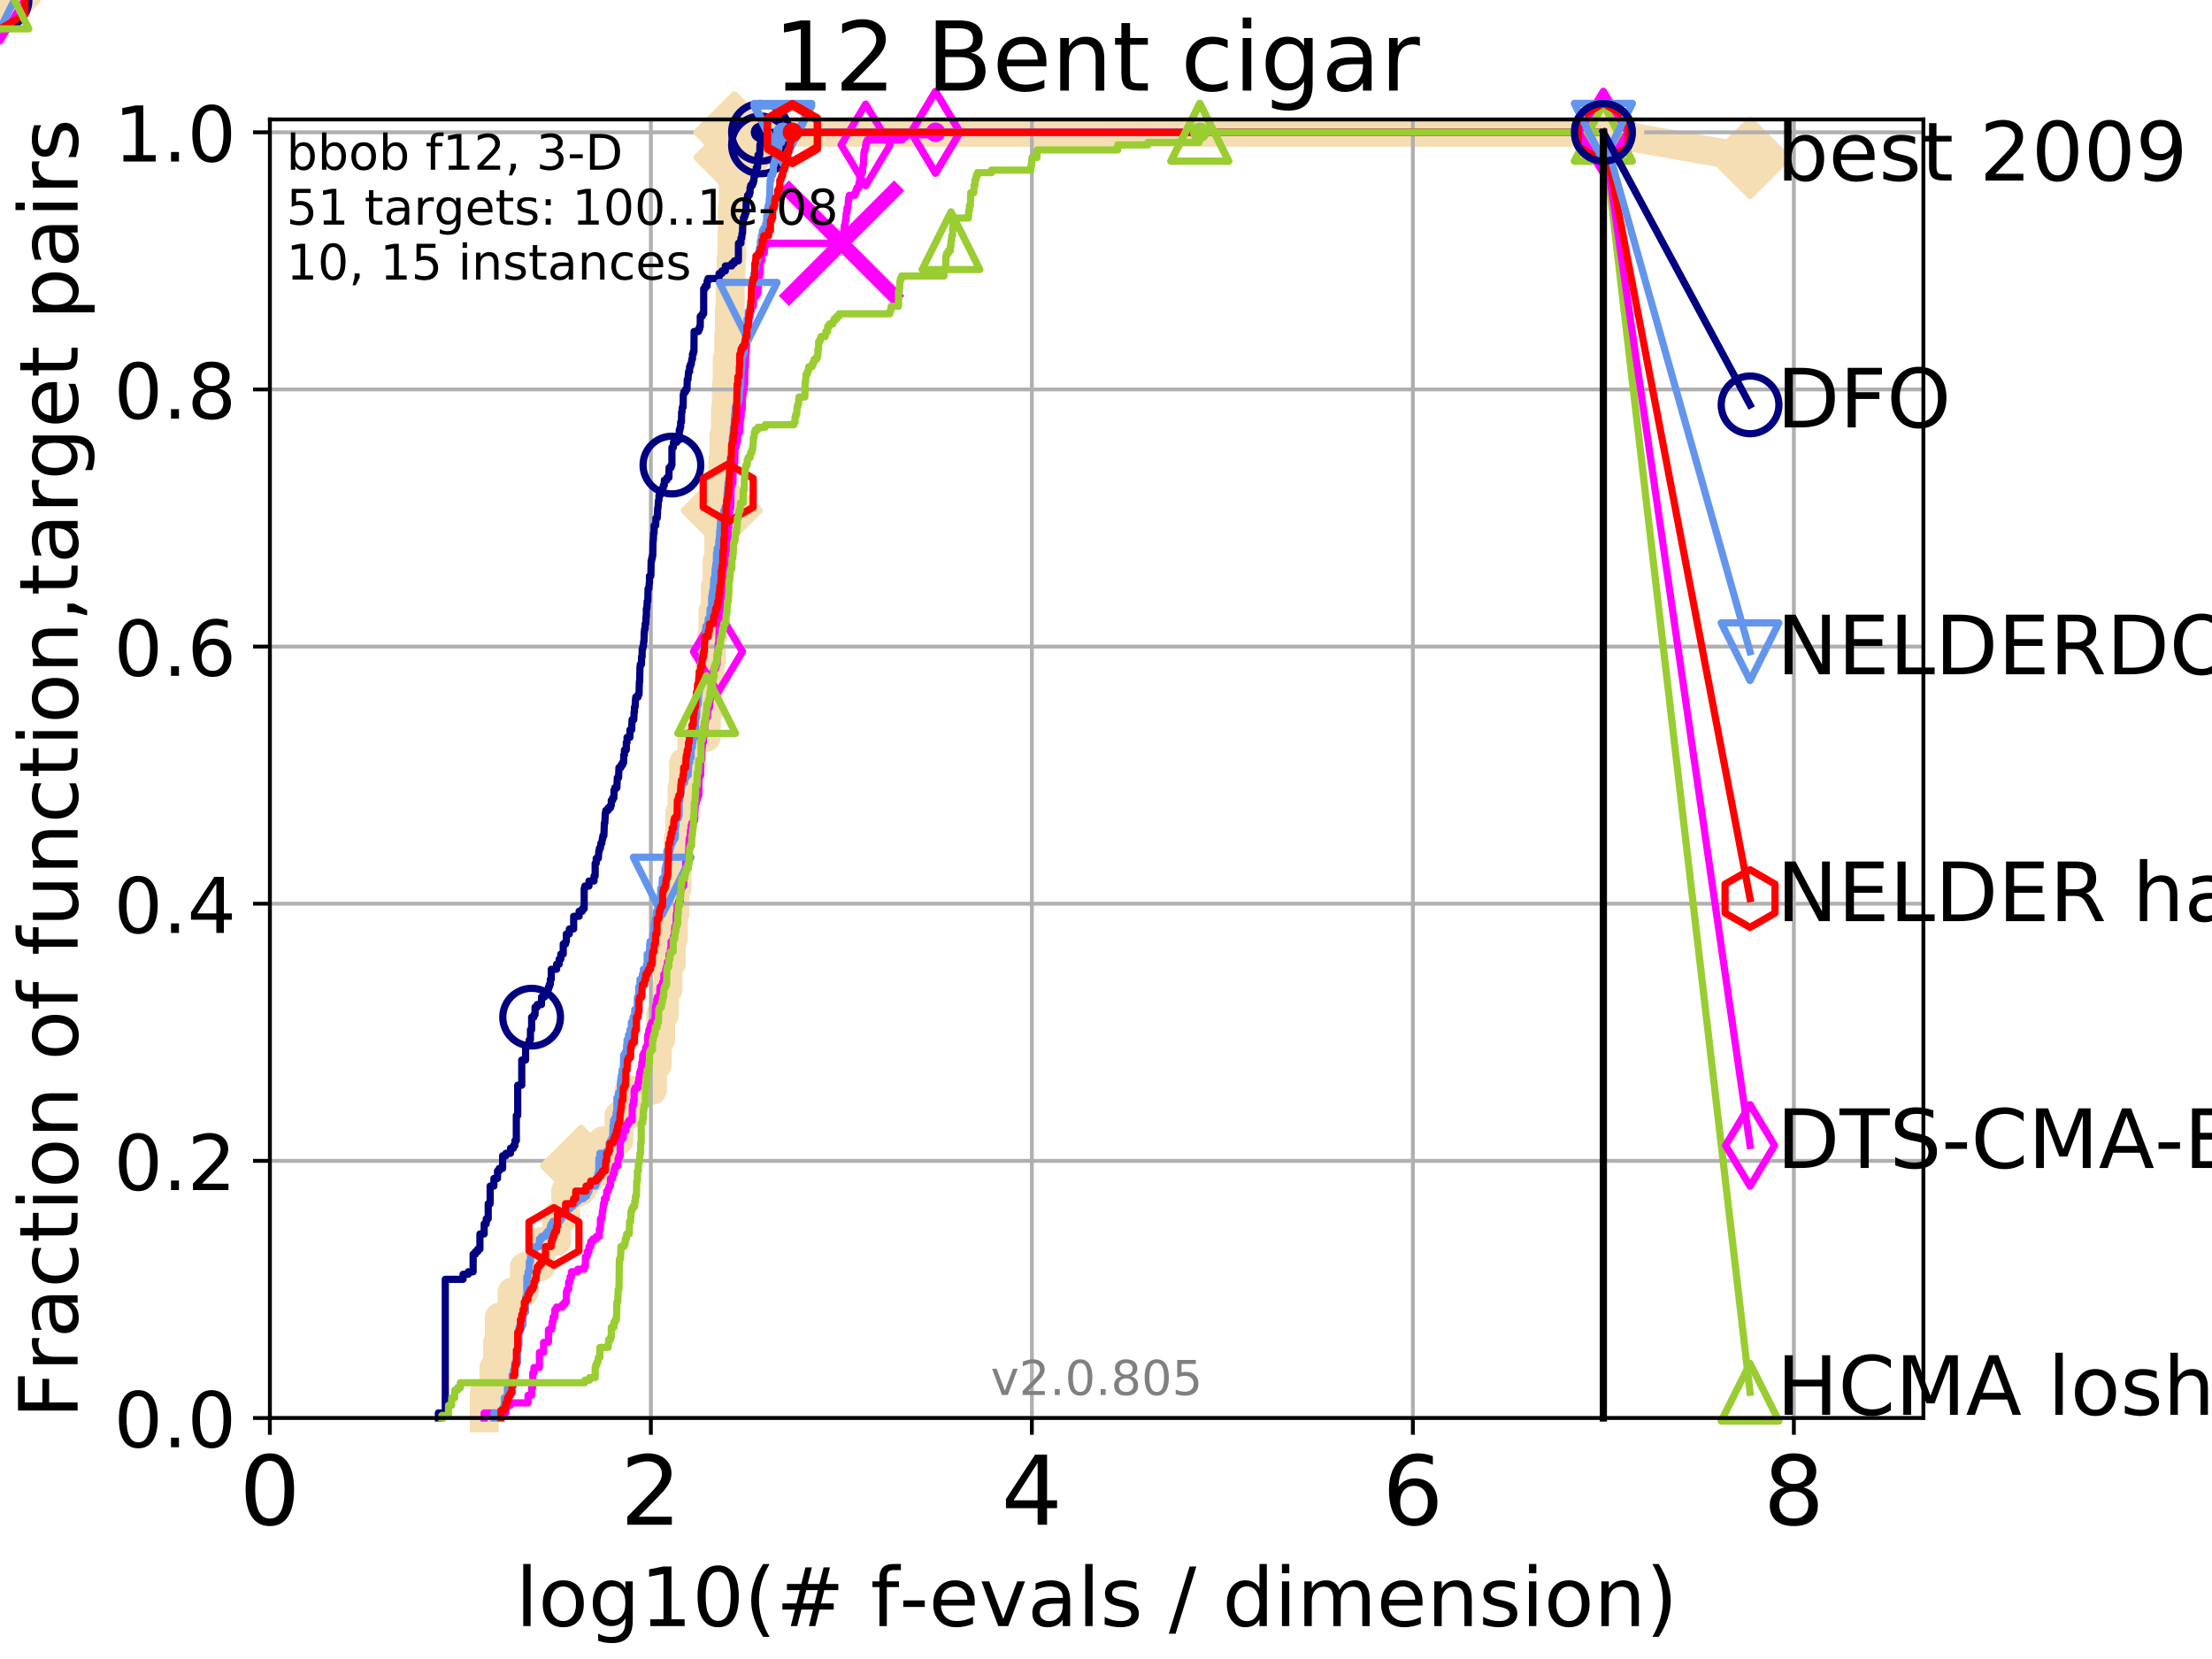 <?xml version="1.0" encoding="utf-8" standalone="no"?>
<!DOCTYPE svg PUBLIC "-//W3C//DTD SVG 1.1//EN"
  "http://www.w3.org/Graphics/SVG/1.1/DTD/svg11.dtd">
<!-- Created with matplotlib (http://matplotlib.org/) -->
<svg height="345pt" version="1.1" viewBox="0 0 460 345" width="460pt" xmlns="http://www.w3.org/2000/svg" xmlns:xlink="http://www.w3.org/1999/xlink">
 <defs>
  <style type="text/css">
*{stroke-linecap:butt;stroke-linejoin:round;}
  </style>
 </defs>
 <g id="figure_1">
  <g id="patch_1">
   <path d="M 0 345.6 
L 460.8 345.6 
L 460.8 0 
L 0 0 
z
" style="fill:#ffffff;"/>
  </g>
  <g id="axes_1">
   <g id="patch_2">
    <path d="M 56.12 294.88 
L 399.984 294.88 
L 399.984 24.84 
L 56.12 24.84 
z
" style="fill:#ffffff;"/>
   </g>
   <g id="line2d_1">
    <path d="M 100.685 294.88 
L 100.685 289.638 
L 102.712 289.638 
L 102.712 284.395 
L 103.46 284.395 
L 103.46 279.153 
L 103.822 279.153 
L 103.822 273.91 
L 106.474 273.91 
L 106.474 268.668 
L 109.038 268.668 
L 109.038 263.425 
L 112.394 263.425 
L 112.394 258.183 
L 115.748 258.183 
L 115.748 252.94 
L 117.614 252.94 
L 117.614 247.698 
L 120.831 247.698 
L 120.831 242.455 
L 125.376 242.455 
L 125.376 237.213 
L 128.716 237.213 
L 128.716 231.97 
L 130.78 231.97 
L 130.78 226.728 
L 135.692 226.728 
L 135.692 221.485 
L 136.675 221.485 
L 136.675 216.243 
L 137.403 216.243 
L 137.403 211 
L 138.199 211 
L 138.199 205.758 
L 138.913 205.758 
L 138.913 200.515 
L 139.599 200.515 
L 139.599 195.273 
L 140.041 195.273 
L 140.041 190.03 
L 140.344 190.03 
L 140.344 184.788 
L 140.809 184.788 
L 140.809 179.546 
L 141.058 179.546 
L 141.058 174.303 
L 141.344 174.303 
L 141.344 169.061 
L 141.823 169.061 
L 141.823 163.818 
L 142.135 163.818 
L 142.135 158.576 
L 143.897 158.576 
L 143.897 153.333 
L 146.9 153.333 
L 146.9 148.091 
L 147.277 148.091 
L 147.277 142.848 
L 147.646 142.848 
L 147.646 137.606 
L 147.952 137.606 
L 147.952 132.363 
L 148.252 132.363 
L 148.252 127.121 
L 148.76 127.121 
L 148.76 121.878 
L 149.098 121.878 
L 149.098 116.636 
L 149.481 116.636 
L 149.481 111.393 
L 149.83 111.393 
L 149.83 106.151 
L 150.076 106.151 
L 150.076 100.908 
L 150.294 100.908 
L 150.294 95.666 
L 150.556 95.666 
L 150.556 90.423 
L 150.838 90.423 
L 150.838 85.181 
L 151.047 85.181 
L 151.047 79.938 
L 151.208 79.938 
L 151.208 74.696 
L 151.546 74.696 
L 151.546 69.453 
L 151.68 69.453 
L 151.68 64.211 
L 151.857 64.211 
L 151.857 58.969 
L 152.01 58.969 
L 152.01 53.726 
L 152.183 53.726 
L 152.183 48.484 
L 152.291 48.484 
L 152.291 43.241 
L 152.461 43.241 
L 152.461 37.999 
L 152.588 37.999 
L 152.588 32.756 
L 152.714 32.756 
L 152.714 27.514 
L 333.43 27.514 
" style="fill:none;stroke:#f5deb3;stroke-linecap:square;stroke-width:6;"/>
   </g>
   <g id="line2d_2">
    <path d="M 0 0 
" style="fill:none;stroke:#f5deb3;stroke-linecap:square;stroke-width:6;"/>
    <defs>
     <path d="M -0 7.778 
L 7.778 0 
L 0 -7.778 
L -7.778 -0 
z
" id="m45dbf241e7" style="stroke:#f5deb3;stroke-linejoin:miter;stroke-width:1.5;"/>
    </defs>
    <g>
     <use style="fill:#f5deb3;stroke:#f5deb3;stroke-linejoin:miter;stroke-width:1.5;" x="0" xlink:href="#m45dbf241e7" y="0"/>
    </g>
   </g>
   <g id="line2d_3">
    <path d="M 333.43 27.514 
L 363.934 32.861 
" style="fill:none;stroke:#f5deb3;stroke-linecap:square;stroke-width:6;"/>
    <g>
     <use style="fill:#f5deb3;stroke:#f5deb3;stroke-linejoin:miter;stroke-width:1.5;" x="333.43" xlink:href="#m45dbf241e7" y="27.514"/>
     <use style="fill:#f5deb3;stroke:#f5deb3;stroke-linejoin:miter;stroke-width:1.5;" x="363.934" xlink:href="#m45dbf241e7" y="32.861"/>
    </g>
   </g>
   <g id="matplotlib.axis_1">
    <g id="xtick_1">
     <g id="line2d_4">
      <path clip-path="url(#p35ea31a21f)" d="M 56.12 294.88 
L 56.12 24.84 
" style="fill:none;stroke:#b0b0b0;stroke-linecap:square;stroke-width:0.8;"/>
     </g>
     <g id="line2d_5">
      <defs>
       <path d="M 0 0 
L 0 3.5 
" id="mc0e8fab696" style="stroke:#000000;stroke-width:0.8;"/>
      </defs>
      <g>
       <use style="stroke:#000000;stroke-width:0.8;" x="56.12" xlink:href="#mc0e8fab696" y="294.88"/>
      </g>
     </g>
     <g id="text_1">
      <!-- 0 -->
      <defs>
       <path d="M 31.781 66.406 
Q 24.172 66.406 20.328 58.906 
Q 16.5 51.422 16.5 36.375 
Q 16.5 21.391 20.328 13.891 
Q 24.172 6.391 31.781 6.391 
Q 39.453 6.391 43.281 13.891 
Q 47.125 21.391 47.125 36.375 
Q 47.125 51.422 43.281 58.906 
Q 39.453 66.406 31.781 66.406 
z
M 31.781 74.219 
Q 44.047 74.219 50.516 64.516 
Q 56.984 54.828 56.984 36.375 
Q 56.984 17.969 50.516 8.266 
Q 44.047 -1.422 31.781 -1.422 
Q 19.531 -1.422 13.062 8.266 
Q 6.594 17.969 6.594 36.375 
Q 6.594 54.828 13.062 64.516 
Q 19.531 74.219 31.781 74.219 
z
" id="DejaVuSans-30"/>
      </defs>
      <g transform="translate(49.758 317.077)scale(0.2 -0.2)">
       <use xlink:href="#DejaVuSans-30"/>
      </g>
     </g>
    </g>
    <g id="xtick_2">
     <g id="line2d_6">
      <path clip-path="url(#p35ea31a21f)" d="M 135.351 294.88 
L 135.351 24.84 
" style="fill:none;stroke:#b0b0b0;stroke-linecap:square;stroke-width:0.8;"/>
     </g>
     <g id="line2d_7">
      <g>
       <use style="stroke:#000000;stroke-width:0.8;" x="135.351" xlink:href="#mc0e8fab696" y="294.88"/>
      </g>
     </g>
     <g id="text_2">
      <!-- 2 -->
      <defs>
       <path d="M 19.188 8.297 
L 53.609 8.297 
L 53.609 0 
L 7.328 0 
L 7.328 8.297 
Q 12.938 14.109 22.625 23.891 
Q 32.328 33.688 34.812 36.531 
Q 39.547 41.844 41.422 45.531 
Q 43.312 49.219 43.312 52.781 
Q 43.312 58.594 39.234 62.25 
Q 35.156 65.922 28.609 65.922 
Q 23.969 65.922 18.812 64.312 
Q 13.672 62.703 7.812 59.422 
L 7.812 69.391 
Q 13.766 71.781 18.938 73 
Q 24.125 74.219 28.422 74.219 
Q 39.75 74.219 46.484 68.547 
Q 53.219 62.891 53.219 53.422 
Q 53.219 48.922 51.531 44.891 
Q 49.859 40.875 45.406 35.406 
Q 44.188 33.984 37.641 27.219 
Q 31.109 20.453 19.188 8.297 
z
" id="DejaVuSans-32"/>
      </defs>
      <g transform="translate(128.989 317.077)scale(0.2 -0.2)">
       <use xlink:href="#DejaVuSans-32"/>
      </g>
     </g>
    </g>
    <g id="xtick_3">
     <g id="line2d_8">
      <path clip-path="url(#p35ea31a21f)" d="M 214.583 294.88 
L 214.583 24.84 
" style="fill:none;stroke:#b0b0b0;stroke-linecap:square;stroke-width:0.8;"/>
     </g>
     <g id="line2d_9">
      <g>
       <use style="stroke:#000000;stroke-width:0.8;" x="214.583" xlink:href="#mc0e8fab696" y="294.88"/>
      </g>
     </g>
     <g id="text_3">
      <!-- 4 -->
      <defs>
       <path d="M 37.797 64.312 
L 12.891 25.391 
L 37.797 25.391 
z
M 35.203 72.906 
L 47.609 72.906 
L 47.609 25.391 
L 58.016 25.391 
L 58.016 17.188 
L 47.609 17.188 
L 47.609 0 
L 37.797 0 
L 37.797 17.188 
L 4.891 17.188 
L 4.891 26.703 
z
" id="DejaVuSans-34"/>
      </defs>
      <g transform="translate(208.22 317.077)scale(0.2 -0.2)">
       <use xlink:href="#DejaVuSans-34"/>
      </g>
     </g>
    </g>
    <g id="xtick_4">
     <g id="line2d_10">
      <path clip-path="url(#p35ea31a21f)" d="M 293.814 294.88 
L 293.814 24.84 
" style="fill:none;stroke:#b0b0b0;stroke-linecap:square;stroke-width:0.8;"/>
     </g>
     <g id="line2d_11">
      <g>
       <use style="stroke:#000000;stroke-width:0.8;" x="293.814" xlink:href="#mc0e8fab696" y="294.88"/>
      </g>
     </g>
     <g id="text_4">
      <!-- 6 -->
      <defs>
       <path d="M 33.016 40.375 
Q 26.375 40.375 22.484 35.828 
Q 18.609 31.297 18.609 23.391 
Q 18.609 15.531 22.484 10.953 
Q 26.375 6.391 33.016 6.391 
Q 39.656 6.391 43.531 10.953 
Q 47.406 15.531 47.406 23.391 
Q 47.406 31.297 43.531 35.828 
Q 39.656 40.375 33.016 40.375 
z
M 52.594 71.297 
L 52.594 62.312 
Q 48.875 64.062 45.094 64.984 
Q 41.312 65.922 37.594 65.922 
Q 27.828 65.922 22.672 59.328 
Q 17.531 52.734 16.797 39.406 
Q 19.672 43.656 24.016 45.922 
Q 28.375 48.188 33.594 48.188 
Q 44.578 48.188 50.953 41.516 
Q 57.328 34.859 57.328 23.391 
Q 57.328 12.156 50.688 5.359 
Q 44.047 -1.422 33.016 -1.422 
Q 20.359 -1.422 13.672 8.266 
Q 6.984 17.969 6.984 36.375 
Q 6.984 53.656 15.188 63.938 
Q 23.391 74.219 37.203 74.219 
Q 40.922 74.219 44.703 73.484 
Q 48.484 72.75 52.594 71.297 
z
" id="DejaVuSans-36"/>
      </defs>
      <g transform="translate(287.452 317.077)scale(0.2 -0.2)">
       <use xlink:href="#DejaVuSans-36"/>
      </g>
     </g>
    </g>
    <g id="xtick_5">
     <g id="line2d_12">
      <path clip-path="url(#p35ea31a21f)" d="M 373.045 294.88 
L 373.045 24.84 
" style="fill:none;stroke:#b0b0b0;stroke-linecap:square;stroke-width:0.8;"/>
     </g>
     <g id="line2d_13">
      <g>
       <use style="stroke:#000000;stroke-width:0.8;" x="373.045" xlink:href="#mc0e8fab696" y="294.88"/>
      </g>
     </g>
     <g id="text_5">
      <!-- 8 -->
      <defs>
       <path d="M 31.781 34.625 
Q 24.75 34.625 20.719 30.859 
Q 16.703 27.094 16.703 20.516 
Q 16.703 13.922 20.719 10.156 
Q 24.75 6.391 31.781 6.391 
Q 38.812 6.391 42.859 10.172 
Q 46.922 13.969 46.922 20.516 
Q 46.922 27.094 42.891 30.859 
Q 38.875 34.625 31.781 34.625 
z
M 21.922 38.812 
Q 15.578 40.375 12.031 44.719 
Q 8.5 49.078 8.5 55.328 
Q 8.5 64.062 14.719 69.141 
Q 20.953 74.219 31.781 74.219 
Q 42.672 74.219 48.875 69.141 
Q 55.078 64.062 55.078 55.328 
Q 55.078 49.078 51.531 44.719 
Q 48 40.375 41.703 38.812 
Q 48.828 37.156 52.797 32.312 
Q 56.781 27.484 56.781 20.516 
Q 56.781 9.906 50.312 4.234 
Q 43.844 -1.422 31.781 -1.422 
Q 19.734 -1.422 13.25 4.234 
Q 6.781 9.906 6.781 20.516 
Q 6.781 27.484 10.781 32.312 
Q 14.797 37.156 21.922 38.812 
z
M 18.312 54.391 
Q 18.312 48.734 21.844 45.562 
Q 25.391 42.391 31.781 42.391 
Q 38.141 42.391 41.719 45.562 
Q 45.312 48.734 45.312 54.391 
Q 45.312 60.062 41.719 63.234 
Q 38.141 66.406 31.781 66.406 
Q 25.391 66.406 21.844 63.234 
Q 18.312 60.062 18.312 54.391 
z
" id="DejaVuSans-38"/>
      </defs>
      <g transform="translate(366.683 317.077)scale(0.2 -0.2)">
       <use xlink:href="#DejaVuSans-38"/>
      </g>
     </g>
    </g>
    <g id="text_6">
     <!-- log10(# f-evals / dimension) -->
     <defs>
      <path d="M 9.422 75.984 
L 18.406 75.984 
L 18.406 0 
L 9.422 0 
z
" id="DejaVuSans-6c"/>
      <path d="M 30.609 48.391 
Q 23.391 48.391 19.188 42.75 
Q 14.984 37.109 14.984 27.297 
Q 14.984 17.484 19.156 11.844 
Q 23.344 6.203 30.609 6.203 
Q 37.797 6.203 41.984 11.859 
Q 46.188 17.531 46.188 27.297 
Q 46.188 37.016 41.984 42.703 
Q 37.797 48.391 30.609 48.391 
z
M 30.609 56 
Q 42.328 56 49.016 48.375 
Q 55.719 40.766 55.719 27.297 
Q 55.719 13.875 49.016 6.219 
Q 42.328 -1.422 30.609 -1.422 
Q 18.844 -1.422 12.172 6.219 
Q 5.516 13.875 5.516 27.297 
Q 5.516 40.766 12.172 48.375 
Q 18.844 56 30.609 56 
z
" id="DejaVuSans-6f"/>
      <path d="M 45.406 27.984 
Q 45.406 37.75 41.375 43.109 
Q 37.359 48.484 30.078 48.484 
Q 22.859 48.484 18.828 43.109 
Q 14.797 37.75 14.797 27.984 
Q 14.797 18.266 18.828 12.891 
Q 22.859 7.516 30.078 7.516 
Q 37.359 7.516 41.375 12.891 
Q 45.406 18.266 45.406 27.984 
z
M 54.391 6.781 
Q 54.391 -7.172 48.188 -13.984 
Q 42 -20.797 29.203 -20.797 
Q 24.469 -20.797 20.266 -20.094 
Q 16.062 -19.391 12.109 -17.922 
L 12.109 -9.188 
Q 16.062 -11.328 19.922 -12.344 
Q 23.781 -13.375 27.781 -13.375 
Q 36.625 -13.375 41.016 -8.766 
Q 45.406 -4.156 45.406 5.172 
L 45.406 9.625 
Q 42.625 4.781 38.281 2.391 
Q 33.938 0 27.875 0 
Q 17.828 0 11.672 7.656 
Q 5.516 15.328 5.516 27.984 
Q 5.516 40.672 11.672 48.328 
Q 17.828 56 27.875 56 
Q 33.938 56 38.281 53.609 
Q 42.625 51.219 45.406 46.391 
L 45.406 54.688 
L 54.391 54.688 
z
" id="DejaVuSans-67"/>
      <path d="M 12.406 8.297 
L 28.516 8.297 
L 28.516 63.922 
L 10.984 60.406 
L 10.984 69.391 
L 28.422 72.906 
L 38.281 72.906 
L 38.281 8.297 
L 54.391 8.297 
L 54.391 0 
L 12.406 0 
z
" id="DejaVuSans-31"/>
      <path d="M 31 75.875 
Q 24.469 64.656 21.281 53.656 
Q 18.109 42.672 18.109 31.391 
Q 18.109 20.125 21.312 9.062 
Q 24.516 -2 31 -13.188 
L 23.188 -13.188 
Q 15.875 -1.703 12.234 9.375 
Q 8.594 20.453 8.594 31.391 
Q 8.594 42.281 12.203 53.312 
Q 15.828 64.359 23.188 75.875 
z
" id="DejaVuSans-28"/>
      <path d="M 51.125 44 
L 36.922 44 
L 32.812 27.688 
L 47.125 27.688 
z
M 43.797 71.781 
L 38.719 51.516 
L 52.984 51.516 
L 58.109 71.781 
L 65.922 71.781 
L 60.891 51.516 
L 76.125 51.516 
L 76.125 44 
L 58.984 44 
L 54.984 27.688 
L 70.516 27.688 
L 70.516 20.219 
L 53.078 20.219 
L 48 0 
L 40.188 0 
L 45.219 20.219 
L 30.906 20.219 
L 25.875 0 
L 18.016 0 
L 23.094 20.219 
L 7.719 20.219 
L 7.719 27.688 
L 24.906 27.688 
L 29 44 
L 13.281 44 
L 13.281 51.516 
L 30.906 51.516 
L 35.891 71.781 
z
" id="DejaVuSans-23"/>
      <path id="DejaVuSans-20"/>
      <path d="M 37.109 75.984 
L 37.109 68.5 
L 28.516 68.5 
Q 23.688 68.5 21.797 66.547 
Q 19.922 64.594 19.922 59.516 
L 19.922 54.688 
L 34.719 54.688 
L 34.719 47.703 
L 19.922 47.703 
L 19.922 0 
L 10.891 0 
L 10.891 47.703 
L 2.297 47.703 
L 2.297 54.688 
L 10.891 54.688 
L 10.891 58.5 
Q 10.891 67.625 15.141 71.797 
Q 19.391 75.984 28.609 75.984 
z
" id="DejaVuSans-66"/>
      <path d="M 4.891 31.391 
L 31.203 31.391 
L 31.203 23.391 
L 4.891 23.391 
z
" id="DejaVuSans-2d"/>
      <path d="M 56.203 29.594 
L 56.203 25.203 
L 14.891 25.203 
Q 15.484 15.922 20.484 11.062 
Q 25.484 6.203 34.422 6.203 
Q 39.594 6.203 44.453 7.469 
Q 49.312 8.734 54.109 11.281 
L 54.109 2.781 
Q 49.266 0.734 44.188 -0.344 
Q 39.109 -1.422 33.891 -1.422 
Q 20.797 -1.422 13.156 6.188 
Q 5.516 13.812 5.516 26.812 
Q 5.516 40.234 12.766 48.109 
Q 20.016 56 32.328 56 
Q 43.359 56 49.781 48.891 
Q 56.203 41.797 56.203 29.594 
z
M 47.219 32.234 
Q 47.125 39.594 43.094 43.984 
Q 39.062 48.391 32.422 48.391 
Q 24.906 48.391 20.391 44.141 
Q 15.875 39.891 15.188 32.172 
z
" id="DejaVuSans-65"/>
      <path d="M 2.984 54.688 
L 12.5 54.688 
L 29.594 8.797 
L 46.688 54.688 
L 56.203 54.688 
L 35.688 0 
L 23.484 0 
z
" id="DejaVuSans-76"/>
      <path d="M 34.281 27.484 
Q 23.391 27.484 19.188 25 
Q 14.984 22.516 14.984 16.5 
Q 14.984 11.719 18.141 8.906 
Q 21.297 6.109 26.703 6.109 
Q 34.188 6.109 38.703 11.406 
Q 43.219 16.703 43.219 25.484 
L 43.219 27.484 
z
M 52.203 31.203 
L 52.203 0 
L 43.219 0 
L 43.219 8.297 
Q 40.141 3.328 35.547 0.953 
Q 30.953 -1.422 24.312 -1.422 
Q 15.922 -1.422 10.953 3.297 
Q 6 8.016 6 15.922 
Q 6 25.141 12.172 29.828 
Q 18.359 34.516 30.609 34.516 
L 43.219 34.516 
L 43.219 35.406 
Q 43.219 41.609 39.141 45 
Q 35.062 48.391 27.688 48.391 
Q 23 48.391 18.547 47.266 
Q 14.109 46.141 10.016 43.891 
L 10.016 52.203 
Q 14.938 54.109 19.578 55.047 
Q 24.219 56 28.609 56 
Q 40.484 56 46.344 49.844 
Q 52.203 43.703 52.203 31.203 
z
" id="DejaVuSans-61"/>
      <path d="M 44.281 53.078 
L 44.281 44.578 
Q 40.484 46.531 36.375 47.5 
Q 32.281 48.484 27.875 48.484 
Q 21.188 48.484 17.844 46.438 
Q 14.5 44.391 14.5 40.281 
Q 14.5 37.156 16.891 35.375 
Q 19.281 33.594 26.516 31.984 
L 29.594 31.297 
Q 39.156 29.25 43.188 25.516 
Q 47.219 21.781 47.219 15.094 
Q 47.219 7.469 41.188 3.016 
Q 35.156 -1.422 24.609 -1.422 
Q 20.219 -1.422 15.453 -0.562 
Q 10.688 0.297 5.422 2 
L 5.422 11.281 
Q 10.406 8.688 15.234 7.391 
Q 20.062 6.109 24.812 6.109 
Q 31.156 6.109 34.562 8.281 
Q 37.984 10.453 37.984 14.406 
Q 37.984 18.062 35.516 20.016 
Q 33.062 21.969 24.703 23.781 
L 21.578 24.516 
Q 13.234 26.266 9.516 29.906 
Q 5.812 33.547 5.812 39.891 
Q 5.812 47.609 11.281 51.797 
Q 16.75 56 26.812 56 
Q 31.781 56 36.172 55.266 
Q 40.578 54.547 44.281 53.078 
z
" id="DejaVuSans-73"/>
      <path d="M 25.391 72.906 
L 33.688 72.906 
L 8.297 -9.281 
L 0 -9.281 
z
" id="DejaVuSans-2f"/>
      <path d="M 45.406 46.391 
L 45.406 75.984 
L 54.391 75.984 
L 54.391 0 
L 45.406 0 
L 45.406 8.203 
Q 42.578 3.328 38.25 0.953 
Q 33.938 -1.422 27.875 -1.422 
Q 17.969 -1.422 11.734 6.484 
Q 5.516 14.406 5.516 27.297 
Q 5.516 40.188 11.734 48.094 
Q 17.969 56 27.875 56 
Q 33.938 56 38.25 53.625 
Q 42.578 51.266 45.406 46.391 
z
M 14.797 27.297 
Q 14.797 17.391 18.875 11.75 
Q 22.953 6.109 30.078 6.109 
Q 37.203 6.109 41.297 11.75 
Q 45.406 17.391 45.406 27.297 
Q 45.406 37.203 41.297 42.844 
Q 37.203 48.484 30.078 48.484 
Q 22.953 48.484 18.875 42.844 
Q 14.797 37.203 14.797 27.297 
z
" id="DejaVuSans-64"/>
      <path d="M 9.422 54.688 
L 18.406 54.688 
L 18.406 0 
L 9.422 0 
z
M 9.422 75.984 
L 18.406 75.984 
L 18.406 64.594 
L 9.422 64.594 
z
" id="DejaVuSans-69"/>
      <path d="M 52 44.188 
Q 55.375 50.25 60.062 53.125 
Q 64.75 56 71.094 56 
Q 79.641 56 84.281 50.016 
Q 88.922 44.047 88.922 33.016 
L 88.922 0 
L 79.891 0 
L 79.891 32.719 
Q 79.891 40.578 77.094 44.375 
Q 74.312 48.188 68.609 48.188 
Q 61.625 48.188 57.562 43.547 
Q 53.516 38.922 53.516 30.906 
L 53.516 0 
L 44.484 0 
L 44.484 32.719 
Q 44.484 40.625 41.703 44.406 
Q 38.922 48.188 33.109 48.188 
Q 26.219 48.188 22.156 43.531 
Q 18.109 38.875 18.109 30.906 
L 18.109 0 
L 9.078 0 
L 9.078 54.688 
L 18.109 54.688 
L 18.109 46.188 
Q 21.188 51.219 25.484 53.609 
Q 29.781 56 35.688 56 
Q 41.656 56 45.828 52.969 
Q 50 49.953 52 44.188 
z
" id="DejaVuSans-6d"/>
      <path d="M 54.891 33.016 
L 54.891 0 
L 45.906 0 
L 45.906 32.719 
Q 45.906 40.484 42.875 44.328 
Q 39.844 48.188 33.797 48.188 
Q 26.516 48.188 22.312 43.547 
Q 18.109 38.922 18.109 30.906 
L 18.109 0 
L 9.078 0 
L 9.078 54.688 
L 18.109 54.688 
L 18.109 46.188 
Q 21.344 51.125 25.703 53.562 
Q 30.078 56 35.797 56 
Q 45.219 56 50.047 50.172 
Q 54.891 44.344 54.891 33.016 
z
" id="DejaVuSans-6e"/>
      <path d="M 8.016 75.875 
L 15.828 75.875 
Q 23.141 64.359 26.781 53.312 
Q 30.422 42.281 30.422 31.391 
Q 30.422 20.453 26.781 9.375 
Q 23.141 -1.703 15.828 -13.188 
L 8.016 -13.188 
Q 14.5 -2 17.703 9.062 
Q 20.906 20.125 20.906 31.391 
Q 20.906 42.672 17.703 53.656 
Q 14.5 64.656 8.016 75.875 
z
" id="DejaVuSans-29"/>
     </defs>
     <g transform="translate(107.211 338.154)scale(0.17 -0.17)">
      <use xlink:href="#DejaVuSans-6c"/>
      <use x="27.783" xlink:href="#DejaVuSans-6f"/>
      <use x="88.965" xlink:href="#DejaVuSans-67"/>
      <use x="152.441" xlink:href="#DejaVuSans-31"/>
      <use x="216.064" xlink:href="#DejaVuSans-30"/>
      <use x="279.688" xlink:href="#DejaVuSans-28"/>
      <use x="318.701" xlink:href="#DejaVuSans-23"/>
      <use x="402.49" xlink:href="#DejaVuSans-20"/>
      <use x="434.277" xlink:href="#DejaVuSans-66"/>
      <use x="469.404" xlink:href="#DejaVuSans-2d"/>
      <use x="505.488" xlink:href="#DejaVuSans-65"/>
      <use x="567.012" xlink:href="#DejaVuSans-76"/>
      <use x="626.191" xlink:href="#DejaVuSans-61"/>
      <use x="687.471" xlink:href="#DejaVuSans-6c"/>
      <use x="715.254" xlink:href="#DejaVuSans-73"/>
      <use x="767.354" xlink:href="#DejaVuSans-20"/>
      <use x="799.141" xlink:href="#DejaVuSans-2f"/>
      <use x="832.832" xlink:href="#DejaVuSans-20"/>
      <use x="864.619" xlink:href="#DejaVuSans-64"/>
      <use x="928.096" xlink:href="#DejaVuSans-69"/>
      <use x="955.879" xlink:href="#DejaVuSans-6d"/>
      <use x="1053.291" xlink:href="#DejaVuSans-65"/>
      <use x="1114.814" xlink:href="#DejaVuSans-6e"/>
      <use x="1178.193" xlink:href="#DejaVuSans-73"/>
      <use x="1230.293" xlink:href="#DejaVuSans-69"/>
      <use x="1258.076" xlink:href="#DejaVuSans-6f"/>
      <use x="1319.258" xlink:href="#DejaVuSans-6e"/>
      <use x="1382.637" xlink:href="#DejaVuSans-29"/>
     </g>
    </g>
   </g>
   <g id="matplotlib.axis_2">
    <g id="ytick_1">
     <g id="line2d_14">
      <path clip-path="url(#p35ea31a21f)" d="M 56.12 294.88 
L 399.984 294.88 
" style="fill:none;stroke:#b0b0b0;stroke-linecap:square;stroke-width:0.8;"/>
     </g>
     <g id="line2d_15">
      <defs>
       <path d="M 0 0 
L -3.5 0 
" id="m5b4eb60dde" style="stroke:#000000;stroke-width:0.8;"/>
      </defs>
      <g>
       <use style="stroke:#000000;stroke-width:0.8;" x="56.12" xlink:href="#m5b4eb60dde" y="294.88"/>
      </g>
     </g>
     <g id="text_7">
      <!-- 0.0 -->
      <defs>
       <path d="M 10.688 12.406 
L 21 12.406 
L 21 0 
L 10.688 0 
z
" id="DejaVuSans-2e"/>
      </defs>
      <g transform="translate(23.675 300.959)scale(0.16 -0.16)">
       <use xlink:href="#DejaVuSans-30"/>
       <use x="63.623" xlink:href="#DejaVuSans-2e"/>
       <use x="95.41" xlink:href="#DejaVuSans-30"/>
      </g>
     </g>
    </g>
    <g id="ytick_2">
     <g id="line2d_16">
      <path clip-path="url(#p35ea31a21f)" d="M 56.12 241.407 
L 399.984 241.407 
" style="fill:none;stroke:#b0b0b0;stroke-linecap:square;stroke-width:0.8;"/>
     </g>
     <g id="line2d_17">
      <g>
       <use style="stroke:#000000;stroke-width:0.8;" x="56.12" xlink:href="#m5b4eb60dde" y="241.407"/>
      </g>
     </g>
     <g id="text_8">
      <!-- 0.2 -->
      <g transform="translate(23.675 247.485)scale(0.16 -0.16)">
       <use xlink:href="#DejaVuSans-30"/>
       <use x="63.623" xlink:href="#DejaVuSans-2e"/>
       <use x="95.41" xlink:href="#DejaVuSans-32"/>
      </g>
     </g>
    </g>
    <g id="ytick_3">
     <g id="line2d_18">
      <path clip-path="url(#p35ea31a21f)" d="M 56.12 187.933 
L 399.984 187.933 
" style="fill:none;stroke:#b0b0b0;stroke-linecap:square;stroke-width:0.8;"/>
     </g>
     <g id="line2d_19">
      <g>
       <use style="stroke:#000000;stroke-width:0.8;" x="56.12" xlink:href="#m5b4eb60dde" y="187.933"/>
      </g>
     </g>
     <g id="text_9">
      <!-- 0.4 -->
      <g transform="translate(23.675 194.012)scale(0.16 -0.16)">
       <use xlink:href="#DejaVuSans-30"/>
       <use x="63.623" xlink:href="#DejaVuSans-2e"/>
       <use x="95.41" xlink:href="#DejaVuSans-34"/>
      </g>
     </g>
    </g>
    <g id="ytick_4">
     <g id="line2d_20">
      <path clip-path="url(#p35ea31a21f)" d="M 56.12 134.46 
L 399.984 134.46 
" style="fill:none;stroke:#b0b0b0;stroke-linecap:square;stroke-width:0.8;"/>
     </g>
     <g id="line2d_21">
      <g>
       <use style="stroke:#000000;stroke-width:0.8;" x="56.12" xlink:href="#m5b4eb60dde" y="134.46"/>
      </g>
     </g>
     <g id="text_10">
      <!-- 0.6 -->
      <g transform="translate(23.675 140.539)scale(0.16 -0.16)">
       <use xlink:href="#DejaVuSans-30"/>
       <use x="63.623" xlink:href="#DejaVuSans-2e"/>
       <use x="95.41" xlink:href="#DejaVuSans-36"/>
      </g>
     </g>
    </g>
    <g id="ytick_5">
     <g id="line2d_22">
      <path clip-path="url(#p35ea31a21f)" d="M 56.12 80.987 
L 399.984 80.987 
" style="fill:none;stroke:#b0b0b0;stroke-linecap:square;stroke-width:0.8;"/>
     </g>
     <g id="line2d_23">
      <g>
       <use style="stroke:#000000;stroke-width:0.8;" x="56.12" xlink:href="#m5b4eb60dde" y="80.987"/>
      </g>
     </g>
     <g id="text_11">
      <!-- 0.8 -->
      <g transform="translate(23.675 87.066)scale(0.16 -0.16)">
       <use xlink:href="#DejaVuSans-30"/>
       <use x="63.623" xlink:href="#DejaVuSans-2e"/>
       <use x="95.41" xlink:href="#DejaVuSans-38"/>
      </g>
     </g>
    </g>
    <g id="ytick_6">
     <g id="line2d_24">
      <path clip-path="url(#p35ea31a21f)" d="M 56.12 27.514 
L 399.984 27.514 
" style="fill:none;stroke:#b0b0b0;stroke-linecap:square;stroke-width:0.8;"/>
     </g>
     <g id="line2d_25">
      <g>
       <use style="stroke:#000000;stroke-width:0.8;" x="56.12" xlink:href="#m5b4eb60dde" y="27.514"/>
      </g>
     </g>
     <g id="text_12">
      <!-- 1.0 -->
      <g transform="translate(23.675 33.592)scale(0.16 -0.16)">
       <use xlink:href="#DejaVuSans-31"/>
       <use x="63.623" xlink:href="#DejaVuSans-2e"/>
       <use x="95.41" xlink:href="#DejaVuSans-30"/>
      </g>
     </g>
    </g>
    <g id="text_13">
     <!-- Fraction of function,target pairs -->
     <defs>
      <path d="M 9.812 72.906 
L 51.703 72.906 
L 51.703 64.594 
L 19.672 64.594 
L 19.672 43.109 
L 48.578 43.109 
L 48.578 34.812 
L 19.672 34.812 
L 19.672 0 
L 9.812 0 
z
" id="DejaVuSans-46"/>
      <path d="M 41.109 46.297 
Q 39.594 47.172 37.812 47.578 
Q 36.031 48 33.891 48 
Q 26.266 48 22.188 43.047 
Q 18.109 38.094 18.109 28.812 
L 18.109 0 
L 9.078 0 
L 9.078 54.688 
L 18.109 54.688 
L 18.109 46.188 
Q 20.953 51.172 25.484 53.578 
Q 30.031 56 36.531 56 
Q 37.453 56 38.578 55.875 
Q 39.703 55.766 41.062 55.516 
z
" id="DejaVuSans-72"/>
      <path d="M 48.781 52.594 
L 48.781 44.188 
Q 44.969 46.297 41.141 47.344 
Q 37.312 48.391 33.406 48.391 
Q 24.656 48.391 19.812 42.844 
Q 14.984 37.312 14.984 27.297 
Q 14.984 17.281 19.812 11.734 
Q 24.656 6.203 33.406 6.203 
Q 37.312 6.203 41.141 7.25 
Q 44.969 8.297 48.781 10.406 
L 48.781 2.094 
Q 45.016 0.344 40.984 -0.531 
Q 36.969 -1.422 32.422 -1.422 
Q 20.062 -1.422 12.781 6.344 
Q 5.516 14.109 5.516 27.297 
Q 5.516 40.672 12.859 48.328 
Q 20.219 56 33.016 56 
Q 37.156 56 41.109 55.141 
Q 45.062 54.297 48.781 52.594 
z
" id="DejaVuSans-63"/>
      <path d="M 18.312 70.219 
L 18.312 54.688 
L 36.812 54.688 
L 36.812 47.703 
L 18.312 47.703 
L 18.312 18.016 
Q 18.312 11.328 20.141 9.422 
Q 21.969 7.516 27.594 7.516 
L 36.812 7.516 
L 36.812 0 
L 27.594 0 
Q 17.188 0 13.234 3.875 
Q 9.281 7.766 9.281 18.016 
L 9.281 47.703 
L 2.688 47.703 
L 2.688 54.688 
L 9.281 54.688 
L 9.281 70.219 
z
" id="DejaVuSans-74"/>
      <path d="M 8.5 21.578 
L 8.5 54.688 
L 17.484 54.688 
L 17.484 21.922 
Q 17.484 14.156 20.5 10.266 
Q 23.531 6.391 29.594 6.391 
Q 36.859 6.391 41.078 11.031 
Q 45.312 15.672 45.312 23.688 
L 45.312 54.688 
L 54.297 54.688 
L 54.297 0 
L 45.312 0 
L 45.312 8.406 
Q 42.047 3.422 37.719 1 
Q 33.406 -1.422 27.688 -1.422 
Q 18.266 -1.422 13.375 4.438 
Q 8.5 10.297 8.5 21.578 
z
M 31.109 56 
z
" id="DejaVuSans-75"/>
      <path d="M 11.719 12.406 
L 22.016 12.406 
L 22.016 4 
L 14.016 -11.625 
L 7.719 -11.625 
L 11.719 4 
z
" id="DejaVuSans-2c"/>
      <path d="M 18.109 8.203 
L 18.109 -20.797 
L 9.078 -20.797 
L 9.078 54.688 
L 18.109 54.688 
L 18.109 46.391 
Q 20.953 51.266 25.266 53.625 
Q 29.594 56 35.594 56 
Q 45.562 56 51.781 48.094 
Q 58.016 40.188 58.016 27.297 
Q 58.016 14.406 51.781 6.484 
Q 45.562 -1.422 35.594 -1.422 
Q 29.594 -1.422 25.266 0.953 
Q 20.953 3.328 18.109 8.203 
z
M 48.688 27.297 
Q 48.688 37.203 44.609 42.844 
Q 40.531 48.484 33.406 48.484 
Q 26.266 48.484 22.188 42.844 
Q 18.109 37.203 18.109 27.297 
Q 18.109 17.391 22.188 11.75 
Q 26.266 6.109 33.406 6.109 
Q 40.531 6.109 44.609 11.75 
Q 48.688 17.391 48.688 27.297 
z
" id="DejaVuSans-70"/>
     </defs>
     <g transform="translate(16.14 294.999)rotate(-90)scale(0.17 -0.17)">
      <use xlink:href="#DejaVuSans-46"/>
      <use x="57.41" xlink:href="#DejaVuSans-72"/>
      <use x="98.523" xlink:href="#DejaVuSans-61"/>
      <use x="159.803" xlink:href="#DejaVuSans-63"/>
      <use x="214.783" xlink:href="#DejaVuSans-74"/>
      <use x="253.992" xlink:href="#DejaVuSans-69"/>
      <use x="281.775" xlink:href="#DejaVuSans-6f"/>
      <use x="342.957" xlink:href="#DejaVuSans-6e"/>
      <use x="406.336" xlink:href="#DejaVuSans-20"/>
      <use x="438.123" xlink:href="#DejaVuSans-6f"/>
      <use x="499.305" xlink:href="#DejaVuSans-66"/>
      <use x="534.51" xlink:href="#DejaVuSans-20"/>
      <use x="566.297" xlink:href="#DejaVuSans-66"/>
      <use x="601.502" xlink:href="#DejaVuSans-75"/>
      <use x="664.881" xlink:href="#DejaVuSans-6e"/>
      <use x="728.26" xlink:href="#DejaVuSans-63"/>
      <use x="783.24" xlink:href="#DejaVuSans-74"/>
      <use x="822.449" xlink:href="#DejaVuSans-69"/>
      <use x="850.232" xlink:href="#DejaVuSans-6f"/>
      <use x="911.414" xlink:href="#DejaVuSans-6e"/>
      <use x="974.793" xlink:href="#DejaVuSans-2c"/>
      <use x="1006.58" xlink:href="#DejaVuSans-74"/>
      <use x="1045.789" xlink:href="#DejaVuSans-61"/>
      <use x="1107.068" xlink:href="#DejaVuSans-72"/>
      <use x="1148.166" xlink:href="#DejaVuSans-67"/>
      <use x="1211.643" xlink:href="#DejaVuSans-65"/>
      <use x="1273.166" xlink:href="#DejaVuSans-74"/>
      <use x="1312.375" xlink:href="#DejaVuSans-20"/>
      <use x="1344.162" xlink:href="#DejaVuSans-70"/>
      <use x="1407.639" xlink:href="#DejaVuSans-61"/>
      <use x="1468.918" xlink:href="#DejaVuSans-69"/>
      <use x="1496.701" xlink:href="#DejaVuSans-72"/>
      <use x="1537.814" xlink:href="#DejaVuSans-73"/>
     </g>
    </g>
   </g>
   <g id="line2d_26">
    <defs>
     <path d="M 0 1.5 
C 0.398 1.5 0.779 1.342 1.061 1.061 
C 1.342 0.779 1.5 0.398 1.5 0 
C 1.5 -0.398 1.342 -0.779 1.061 -1.061 
C 0.779 -1.342 0.398 -1.5 0 -1.5 
C -0.398 -1.5 -0.779 -1.342 -1.061 -1.061 
C -1.342 -0.779 -1.5 -0.398 -1.5 0 
C -1.5 0.398 -1.342 0.779 -1.061 1.061 
C -0.779 1.342 -0.398 1.5 0 1.5 
z
" id="m48a8a96ced" style="stroke:#f5deb3;"/>
    </defs>
    <g>
     <use style="fill:#f5deb3;stroke:#f5deb3;" x="152.714" xlink:href="#m48a8a96ced" y="27.514"/>
     <use style="fill:#f5deb3;stroke:#f5deb3;" x="152.714" xlink:href="#m48a8a96ced" y="27.514"/>
    </g>
   </g>
   <g id="line2d_27">
    <g>
     <use style="fill:#f5deb3;stroke:#f5deb3;stroke-linejoin:miter;stroke-width:1.5;" x="120.831" xlink:href="#m45dbf241e7" y="242.455"/>
     <use style="fill:#f5deb3;stroke:#f5deb3;stroke-linejoin:miter;stroke-width:1.5;" x="150.076" xlink:href="#m45dbf241e7" y="106.151"/>
     <use style="fill:#f5deb3;stroke:#f5deb3;stroke-linejoin:miter;stroke-width:1.5;" x="152.714" xlink:href="#m45dbf241e7" y="32.756"/>
     <use style="fill:#f5deb3;stroke:#f5deb3;stroke-linejoin:miter;stroke-width:1.5;" x="152.714" xlink:href="#m45dbf241e7" y="27.514"/>
     <use style="fill:#f5deb3;stroke:#f5deb3;stroke-linejoin:miter;stroke-width:1.5;" x="333.43" xlink:href="#m45dbf241e7" y="27.514"/>
    </g>
   </g>
   <g id="line2d_28">
    <defs>
     <path d="M 0 1.5 
C 0.398 1.5 0.779 1.342 1.061 1.061 
C 1.342 0.779 1.5 0.398 1.5 0 
C 1.5 -0.398 1.342 -0.779 1.061 -1.061 
C 0.779 -1.342 0.398 -1.5 0 -1.5 
C -0.398 -1.5 -0.779 -1.342 -1.061 -1.061 
C -1.342 -0.779 -1.5 -0.398 -1.5 0 
C -1.5 0.398 -1.342 0.779 -1.061 1.061 
C -0.779 1.342 -0.398 1.5 0 1.5 
z
" id="m90741ae972" style="stroke:#000080;"/>
    </defs>
    <g>
     <use style="fill:#000080;stroke:#000080;" x="158.153" xlink:href="#m90741ae972" y="27.514"/>
     <use style="fill:#000080;stroke:#000080;" x="158.153" xlink:href="#m90741ae972" y="27.514"/>
    </g>
   </g>
   <g id="line2d_29">
    <path d="M 91.164 294.88 
L 91.164 293.832 
L 92.599 293.832 
L 92.599 266.046 
L 96.3 266.046 
L 96.3 264.998 
L 97.375 264.998 
L 97.375 264.474 
L 98.388 264.474 
L 98.388 260.804 
L 98.872 260.804 
L 98.872 260.28 
L 99.344 260.28 
L 99.344 259.755 
L 99.803 259.755 
L 99.803 256.61 
L 100.685 256.61 
L 100.685 254.513 
L 101.11 254.513 
L 101.11 253.464 
L 101.525 253.464 
L 101.525 250.319 
L 101.929 250.319 
L 101.929 246.649 
L 102.712 246.649 
L 102.712 245.076 
L 103.46 245.076 
L 103.46 243.504 
L 103.822 243.504 
L 103.822 242.979 
L 104.524 242.979 
L 104.524 240.358 
L 105.199 240.358 
L 105.199 239.834 
L 106.164 239.834 
L 106.164 238.785 
L 106.779 238.785 
L 106.779 238.261 
L 107.078 238.261 
L 107.078 237.213 
L 107.372 237.213 
L 107.372 231.97 
L 107.661 231.97 
L 107.661 225.679 
L 108.501 225.679 
L 108.501 220.437 
L 109.301 220.437 
L 109.301 217.291 
L 110.066 217.291 
L 110.066 216.243 
L 110.313 216.243 
L 110.313 214.146 
L 110.557 214.146 
L 110.557 211.525 
L 111.035 211.525 
L 111.035 211 
L 111.269 211 
L 111.269 209.428 
L 111.728 209.428 
L 111.728 208.903 
L 112.611 208.903 
L 112.611 207.331 
L 113.244 207.331 
L 113.244 206.282 
L 113.855 206.282 
L 113.855 205.758 
L 114.054 205.758 
L 114.054 205.234 
L 114.251 205.234 
L 114.251 204.709 
L 114.445 204.709 
L 114.445 203.661 
L 114.637 203.661 
L 114.637 201.564 
L 115.748 201.564 
L 115.748 200.515 
L 116.277 200.515 
L 116.277 199.467 
L 116.621 199.467 
L 116.621 198.418 
L 117.125 198.418 
L 117.125 196.321 
L 117.614 196.321 
L 117.614 195.797 
L 117.774 195.797 
L 117.774 194.224 
L 118.4 194.224 
L 118.4 193.176 
L 119.298 193.176 
L 119.298 190.555 
L 120.426 190.555 
L 120.426 189.506 
L 121.096 189.506 
L 121.096 188.982 
L 121.485 188.982 
L 121.485 184.788 
L 121.613 184.788 
L 121.613 184.264 
L 122.483 184.264 
L 122.483 183.215 
L 123.54 183.215 
L 123.54 182.167 
L 123.767 182.167 
L 123.767 179.546 
L 123.99 179.546 
L 123.99 178.497 
L 124.428 178.497 
L 124.536 176.924 
L 124.643 176.924 
L 124.643 176.4 
L 124.856 176.4 
L 124.961 175.352 
L 125.17 175.352 
L 125.273 174.303 
L 125.376 174.303 
L 125.376 173.779 
L 125.579 173.779 
L 125.68 171.158 
L 125.78 171.158 
L 125.88 169.061 
L 125.979 169.061 
L 125.979 168.536 
L 126.467 168.536 
L 126.467 168.012 
L 126.941 168.012 
L 126.941 167.488 
L 127.127 167.488 
L 127.127 166.439 
L 127.402 166.439 
L 127.402 165.915 
L 127.673 165.915 
L 127.673 164.342 
L 127.851 164.342 
L 127.851 163.818 
L 128.289 163.818 
L 128.375 161.721 
L 128.632 161.721 
L 128.716 159.624 
L 129.133 159.624 
L 129.133 159.1 
L 129.459 159.1 
L 129.459 158.576 
L 129.699 158.576 
L 129.699 157.003 
L 129.858 157.003 
L 129.858 155.954 
L 130.248 155.954 
L 130.248 154.382 
L 130.402 154.382 
L 130.402 153.333 
L 131.003 153.333 
L 131.003 151.76 
L 131.368 151.76 
L 131.44 149.663 
L 131.797 149.663 
L 131.867 148.091 
L 131.937 148.091 
L 131.937 147.042 
L 132.076 147.042 
L 132.146 145.469 
L 132.215 145.469 
L 132.215 144.945 
L 132.69 144.945 
L 132.69 144.421 
L 132.889 144.421 
L 132.955 141.8 
L 133.021 141.8 
L 133.087 138.654 
L 133.152 138.654 
L 133.152 138.13 
L 133.411 138.13 
L 133.411 136.557 
L 133.539 136.557 
L 133.539 134.984 
L 133.666 134.984 
L 133.666 134.46 
L 133.792 134.46 
L 133.854 133.412 
L 133.917 133.412 
L 133.979 131.315 
L 134.041 131.315 
L 134.041 130.79 
L 134.164 130.79 
L 134.164 129.742 
L 134.287 129.742 
L 134.348 128.169 
L 134.408 128.169 
L 134.408 126.596 
L 134.529 126.596 
L 134.589 125.024 
L 134.709 125.024 
L 134.768 122.403 
L 134.945 122.403 
L 135.004 121.354 
L 135.062 121.354 
L 135.062 119.781 
L 135.351 119.781 
L 135.409 116.636 
L 135.523 116.636 
L 135.523 116.112 
L 135.636 116.112 
L 135.636 115.587 
L 135.748 115.587 
L 135.804 112.442 
L 135.86 112.442 
L 135.915 110.869 
L 136.026 110.869 
L 136.026 109.296 
L 136.354 109.296 
L 136.408 107.724 
L 136.675 107.724 
L 136.781 105.627 
L 136.834 105.627 
L 136.939 104.054 
L 137.043 104.054 
L 137.043 103.005 
L 137.301 103.005 
L 137.301 102.481 
L 137.555 102.481 
L 137.555 101.957 
L 137.806 101.957 
L 137.806 101.433 
L 137.954 101.433 
L 137.954 100.908 
L 138.15 100.908 
L 138.15 99.86 
L 138.678 99.86 
L 138.678 99.336 
L 139.098 99.336 
L 139.145 97.239 
L 139.554 97.239 
L 139.554 96.714 
L 139.732 96.714 
L 139.732 93.045 
L 140.041 93.045 
L 140.041 91.996 
L 140.726 91.996 
L 140.726 91.472 
L 141.263 91.472 
L 141.263 89.375 
L 141.425 89.375 
L 141.425 88.851 
L 141.545 88.851 
L 141.545 87.802 
L 141.704 87.802 
L 141.744 85.705 
L 141.823 85.705 
L 141.902 84.657 
L 142.058 84.657 
L 142.096 82.035 
L 142.212 82.035 
L 142.212 81.511 
L 142.555 81.511 
L 142.555 80.987 
L 142.854 80.987 
L 142.928 78.89 
L 143.075 78.89 
L 143.185 77.317 
L 143.402 77.317 
L 143.402 76.269 
L 143.58 76.269 
L 143.58 75.744 
L 143.757 75.744 
L 143.863 74.696 
L 144.002 74.696 
L 144.002 73.647 
L 144.174 73.647 
L 144.174 73.123 
L 144.311 73.123 
L 144.345 68.929 
L 145.272 68.929 
L 145.272 68.405 
L 145.496 68.405 
L 145.496 67.881 
L 145.623 67.881 
L 145.623 65.784 
L 146.028 65.784 
L 146.028 65.259 
L 146.334 65.259 
L 146.334 60.017 
L 146.634 60.017 
L 146.634 59.493 
L 147.046 59.493 
L 147.046 58.444 
L 147.248 58.444 
L 147.248 57.92 
L 149.531 57.92 
L 149.531 56.872 
L 150.124 56.872 
L 150.124 56.347 
L 150.838 56.347 
L 150.838 55.299 
L 152.183 55.299 
L 152.183 54.775 
L 152.693 54.775 
L 152.693 54.25 
L 153.55 54.25 
L 153.57 50.581 
L 154.08 50.581 
L 154.08 49.532 
L 154.234 49.532 
L 154.329 48.484 
L 154.405 48.484 
L 154.462 46.387 
L 154.594 46.387 
L 154.594 45.338 
L 154.798 45.338 
L 154.798 44.814 
L 154.983 44.814 
L 154.983 44.29 
L 155.165 44.29 
L 155.165 41.668 
L 155.381 41.668 
L 155.47 40.62 
L 155.823 40.62 
L 155.823 40.096 
L 155.979 40.096 
L 155.979 39.047 
L 156.117 39.047 
L 156.117 38.523 
L 156.49 38.523 
L 156.49 37.999 
L 156.691 37.999 
L 156.691 37.474 
L 156.806 37.474 
L 156.806 36.426 
L 157.149 36.426 
L 157.149 35.377 
L 157.278 35.377 
L 157.278 34.853 
L 157.532 34.853 
L 157.643 32.232 
L 158 32.232 
L 158.031 30.135 
L 158.153 30.135 
L 158.153 27.514 
L 333.43 27.514 
L 333.43 27.514 
" style="fill:none;stroke:#000080;stroke-linecap:square;stroke-width:1.5;"/>
   </g>
   <g id="line2d_30">
    <defs>
     <path d="M 0 6 
C 1.591 6 3.117 5.368 4.243 4.243 
C 5.368 3.117 6 1.591 6 0 
C 6 -1.591 5.368 -3.117 4.243 -4.243 
C 3.117 -5.368 1.591 -6 0 -6 
C -1.591 -6 -3.117 -5.368 -4.243 -4.243 
C -5.368 -3.117 -6 -1.591 -6 0 
C -6 1.591 -5.368 3.117 -4.243 4.243 
C -3.117 5.368 -1.591 6 0 6 
z
" id="m82449e3d9b" style="stroke:#000080;stroke-width:1.5;"/>
    </defs>
    <g>
     <use style="fill:none;stroke:#000080;stroke-width:1.5;" x="110.557" xlink:href="#m82449e3d9b" y="211.525"/>
     <use style="fill:none;stroke:#000080;stroke-width:1.5;" x="139.732" xlink:href="#m82449e3d9b" y="96.714"/>
     <use style="fill:none;stroke:#000080;stroke-width:1.5;" x="158.153" xlink:href="#m82449e3d9b" y="30.135"/>
     <use style="fill:none;stroke:#000080;stroke-width:1.5;" x="158.153" xlink:href="#m82449e3d9b" y="27.514"/>
     <use style="fill:none;stroke:#000080;stroke-width:1.5;" x="333.43" xlink:href="#m82449e3d9b" y="27.514"/>
    </g>
   </g>
   <g id="line2d_31">
    <path d="M 0 0 
" style="fill:none;stroke:#000080;stroke-linecap:square;stroke-width:1.5;"/>
    <g>
     <use style="fill:none;stroke:#000080;stroke-width:1.5;" x="0" xlink:href="#m82449e3d9b" y="0"/>
    </g>
   </g>
   <g id="line2d_32">
    <defs>
     <path d="M 0 1.5 
C 0.398 1.5 0.779 1.342 1.061 1.061 
C 1.342 0.779 1.5 0.398 1.5 0 
C 1.5 -0.398 1.342 -0.779 1.061 -1.061 
C 0.779 -1.342 0.398 -1.5 0 -1.5 
C -0.398 -1.5 -0.779 -1.342 -1.061 -1.061 
C -1.342 -0.779 -1.5 -0.398 -1.5 0 
C -1.5 0.398 -1.342 0.779 -1.061 1.061 
C -0.779 1.342 -0.398 1.5 0 1.5 
z
" id="m75707c8d0c" style="stroke:#ff00ff;"/>
    </defs>
    <g>
     <use style="fill:#ff00ff;stroke:#ff00ff;" x="194.551" xlink:href="#m75707c8d0c" y="27.514"/>
     <use style="fill:#ff00ff;stroke:#ff00ff;" x="194.551" xlink:href="#m75707c8d0c" y="27.514"/>
    </g>
   </g>
   <g id="line2d_33">
    <path d="M 100.685 294.88 
L 100.685 293.832 
L 105.199 293.832 
L 105.199 292.259 
L 106.164 292.259 
L 106.164 291.735 
L 109.815 291.735 
L 109.815 290.162 
L 110.557 290.162 
L 110.557 288.589 
L 110.798 288.589 
L 110.798 285.444 
L 111.035 285.444 
L 111.035 284.395 
L 112.175 284.395 
L 112.175 281.25 
L 113.036 281.25 
L 113.036 279.153 
L 114.054 279.153 
L 114.054 276.531 
L 114.637 276.531 
L 114.637 276.007 
L 114.827 276.007 
L 114.827 274.959 
L 115.015 274.959 
L 115.015 273.91 
L 115.385 273.91 
L 115.385 272.337 
L 115.748 272.337 
L 115.748 271.813 
L 116.958 271.813 
L 116.958 271.289 
L 117.452 271.289 
L 117.452 270.765 
L 117.774 270.765 
L 117.774 268.668 
L 117.933 268.668 
L 117.933 268.143 
L 118.245 268.143 
L 118.245 266.571 
L 118.553 266.571 
L 118.553 265.522 
L 118.854 265.522 
L 118.854 264.474 
L 120.151 264.474 
L 120.151 263.949 
L 121.485 263.949 
L 121.485 263.425 
L 121.74 263.425 
L 121.74 261.328 
L 122.115 261.328 
L 122.115 260.28 
L 122.483 260.28 
L 122.483 259.231 
L 122.843 259.231 
L 122.843 258.183 
L 123.311 258.183 
L 123.311 257.658 
L 123.99 257.658 
L 123.99 257.134 
L 124.643 257.134 
L 124.643 255.561 
L 124.856 255.561 
L 124.856 253.464 
L 125.17 253.464 
L 125.273 251.892 
L 125.376 251.892 
L 125.478 250.319 
L 125.68 250.319 
L 125.68 249.27 
L 126.078 249.27 
L 126.176 247.698 
L 126.467 247.698 
L 126.467 247.173 
L 126.658 247.173 
L 126.658 246.649 
L 126.941 246.649 
L 126.941 245.076 
L 127.402 245.076 
L 127.493 244.028 
L 127.762 244.028 
L 127.762 242.979 
L 127.94 242.979 
L 127.94 242.455 
L 128.461 242.455 
L 128.547 240.882 
L 128.716 240.882 
L 128.716 240.358 
L 128.967 240.358 
L 128.967 237.213 
L 129.215 237.213 
L 129.215 236.689 
L 129.62 236.689 
L 129.62 235.116 
L 130.171 235.116 
L 130.171 234.067 
L 130.478 234.067 
L 130.478 233.543 
L 130.78 233.543 
L 130.78 233.019 
L 131.44 233.019 
L 131.512 229.873 
L 131.726 229.873 
L 131.726 228.825 
L 131.867 228.825 
L 131.867 226.728 
L 132.076 226.728 
L 132.076 226.204 
L 132.69 226.204 
L 132.69 225.155 
L 132.823 225.155 
L 132.889 224.107 
L 132.955 224.107 
L 133.021 223.058 
L 133.217 223.058 
L 133.217 222.534 
L 133.411 222.534 
L 133.475 220.961 
L 133.602 220.961 
L 133.666 219.388 
L 133.917 219.388 
L 133.917 218.864 
L 134.226 218.864 
L 134.287 217.816 
L 134.589 217.816 
L 134.589 217.291 
L 134.709 217.291 
L 134.709 215.194 
L 134.886 215.194 
L 134.945 214.146 
L 135.178 214.146 
L 135.178 213.622 
L 135.294 213.622 
L 135.294 213.097 
L 135.523 213.097 
L 135.523 212.573 
L 136.191 212.573 
L 136.3 209.428 
L 136.408 209.428 
L 136.408 208.903 
L 136.569 208.903 
L 136.569 207.855 
L 136.728 207.855 
L 136.728 207.331 
L 137.198 207.331 
L 137.25 205.234 
L 137.656 205.234 
L 137.656 204.709 
L 137.806 204.709 
L 137.806 204.185 
L 138.053 204.185 
L 138.053 202.612 
L 138.44 202.612 
L 138.44 201.564 
L 138.583 201.564 
L 138.583 201.04 
L 138.819 201.04 
L 138.819 199.991 
L 139.098 199.991 
L 139.145 198.418 
L 139.418 198.418 
L 139.418 197.37 
L 139.554 197.37 
L 139.554 195.797 
L 139.909 195.797 
L 139.909 195.273 
L 140.041 195.273 
L 140.041 194.749 
L 140.215 194.749 
L 140.301 193.176 
L 140.344 193.176 
L 140.344 192.652 
L 140.599 192.652 
L 140.642 190.03 
L 140.768 190.03 
L 140.809 188.458 
L 141.14 188.458 
L 141.14 187.409 
L 141.465 187.409 
L 141.545 184.788 
L 141.784 184.788 
L 141.784 184.264 
L 142.135 184.264 
L 142.212 182.691 
L 142.289 182.691 
L 142.365 181.118 
L 142.593 181.118 
L 142.593 179.021 
L 142.743 179.021 
L 142.743 178.497 
L 143.039 178.497 
L 143.039 177.973 
L 143.185 177.973 
L 143.294 174.827 
L 143.33 174.827 
L 143.33 174.303 
L 143.545 174.303 
L 143.58 172.73 
L 143.722 172.73 
L 143.722 171.682 
L 143.863 171.682 
L 143.863 171.158 
L 144.243 171.158 
L 144.243 170.633 
L 144.447 170.633 
L 144.548 168.012 
L 144.582 168.012 
L 144.582 166.964 
L 144.848 166.964 
L 144.848 166.439 
L 144.979 166.439 
L 144.979 165.915 
L 145.11 165.915 
L 145.11 165.391 
L 145.336 165.391 
L 145.368 161.721 
L 145.496 161.721 
L 145.496 161.197 
L 145.717 161.197 
L 145.717 158.051 
L 145.904 158.051 
L 145.997 155.43 
L 146.059 155.43 
L 146.121 154.382 
L 146.273 154.382 
L 146.334 152.809 
L 146.545 152.809 
L 146.545 150.188 
L 146.694 150.188 
L 146.694 149.663 
L 146.812 149.663 
L 146.812 149.139 
L 147.133 149.139 
L 147.219 147.566 
L 147.334 147.566 
L 147.334 147.042 
L 147.589 147.042 
L 147.618 145.469 
L 147.73 145.469 
L 147.73 144.421 
L 147.869 144.421 
L 147.924 142.848 
L 148.007 142.848 
L 148.007 141.275 
L 148.252 141.275 
L 148.279 139.703 
L 148.441 139.703 
L 148.441 139.178 
L 148.76 139.178 
L 148.76 138.654 
L 148.943 138.654 
L 148.943 138.13 
L 149.124 138.13 
L 149.175 136.033 
L 149.303 136.033 
L 149.354 133.936 
L 149.481 133.936 
L 149.531 130.79 
L 149.606 130.79 
L 149.631 129.742 
L 149.731 129.742 
L 149.731 128.693 
L 150.027 128.693 
L 150.124 125.024 
L 150.149 125.024 
L 150.149 122.927 
L 150.27 122.927 
L 150.27 122.403 
L 150.39 122.403 
L 150.485 120.83 
L 150.675 120.83 
L 150.722 119.781 
L 150.862 119.781 
L 150.955 118.209 
L 151.024 118.209 
L 151.07 114.539 
L 151.23 114.539 
L 151.276 112.442 
L 151.389 112.442 
L 151.412 109.821 
L 151.524 109.821 
L 151.613 107.724 
L 151.658 107.724 
L 151.724 105.627 
L 151.966 105.627 
L 152.032 100.908 
L 152.269 100.908 
L 152.269 100.384 
L 152.419 100.384 
L 152.44 97.239 
L 152.609 97.239 
L 152.609 96.19 
L 152.797 96.19 
L 152.839 93.045 
L 153.107 93.045 
L 153.168 91.996 
L 153.37 91.996 
L 153.39 90.423 
L 153.57 90.423 
L 153.57 89.899 
L 153.827 89.899 
L 153.925 87.802 
L 153.964 87.802 
L 153.964 86.754 
L 154.138 86.754 
L 154.157 85.181 
L 154.329 85.181 
L 154.424 82.035 
L 154.556 82.035 
L 154.65 80.987 
L 154.724 80.987 
L 154.724 79.938 
L 154.872 79.938 
L 154.891 76.269 
L 155.019 76.269 
L 155.056 73.647 
L 155.147 73.647 
L 155.255 71.55 
L 155.291 71.55 
L 155.291 69.978 
L 155.435 69.978 
L 155.435 69.453 
L 155.577 69.453 
L 155.63 67.881 
L 155.7 67.881 
L 155.771 65.784 
L 155.927 65.784 
L 155.945 64.735 
L 156.186 64.735 
L 156.254 63.687 
L 156.657 63.687 
L 156.724 61.59 
L 157.294 61.59 
L 157.294 61.066 
L 157.595 61.066 
L 157.705 59.493 
L 157.721 59.493 
L 157.768 57.92 
L 157.877 57.92 
L 157.985 56.872 
L 158.107 56.872 
L 158.107 54.25 
L 158.41 54.25 
L 158.41 52.678 
L 158.942 52.678 
L 158.942 51.629 
L 159.058 51.629 
L 159.058 51.105 
L 159.317 51.105 
L 159.317 50.581 
L 175.296 50.581 
L 175.403 49.008 
L 175.409 49.008 
L 175.459 47.959 
L 175.531 47.959 
L 175.581 46.911 
L 175.719 46.911 
L 175.812 45.862 
L 175.883 45.862 
L 175.986 44.29 
L 176.131 44.29 
L 176.147 43.241 
L 176.349 43.241 
L 176.434 41.668 
L 176.486 41.668 
L 176.486 41.144 
L 176.622 41.144 
L 176.622 40.62 
L 177.795 40.62 
L 177.795 40.096 
L 178.013 40.096 
L 178.013 39.571 
L 178.19 39.571 
L 178.19 39.047 
L 178.626 39.047 
L 178.626 37.999 
L 178.756 37.999 
L 178.847 36.426 
L 179.102 36.426 
L 179.102 35.902 
L 179.353 35.902 
L 179.459 34.329 
L 179.547 34.329 
L 179.657 31.708 
L 179.787 31.708 
L 179.787 31.183 
L 179.921 31.183 
L 180.011 30.135 
L 180.109 30.135 
L 180.109 29.611 
L 180.367 29.611 
L 180.367 29.086 
L 187.622 29.086 
L 187.622 28.562 
L 188.28 28.562 
L 188.28 28.038 
L 194.551 28.038 
L 194.551 27.514 
L 333.43 27.514 
L 333.43 27.514 
" style="fill:none;stroke:#ff00ff;stroke-linecap:square;stroke-width:1.5;"/>
   </g>
   <g id="line2d_34">
    <defs>
     <path d="M -0 8.485 
L 5.091 0 
L 0 -8.485 
L -5.091 -0 
z
" id="ma30757f2d4" style="stroke:#ff00ff;stroke-linejoin:miter;stroke-width:1.5;"/>
    </defs>
    <g>
     <use style="fill:none;stroke:#ff00ff;stroke-linejoin:miter;stroke-width:1.5;" x="149.303" xlink:href="#ma30757f2d4" y="135.509"/>
     <use style="fill:none;stroke:#ff00ff;stroke-linejoin:miter;stroke-width:1.5;" x="180.011" xlink:href="#ma30757f2d4" y="30.135"/>
     <use style="fill:none;stroke:#ff00ff;stroke-linejoin:miter;stroke-width:1.5;" x="194.551" xlink:href="#ma30757f2d4" y="27.514"/>
     <use style="fill:none;stroke:#ff00ff;stroke-linejoin:miter;stroke-width:1.5;" x="194.551" xlink:href="#ma30757f2d4" y="27.514"/>
     <use style="fill:none;stroke:#ff00ff;stroke-linejoin:miter;stroke-width:1.5;" x="333.43" xlink:href="#ma30757f2d4" y="27.514"/>
    </g>
   </g>
   <g id="line2d_35">
    <path d="M 0 0 
" style="fill:none;stroke:#ff00ff;stroke-linecap:square;stroke-width:1.5;"/>
    <g>
     <use style="fill:none;stroke:#ff00ff;stroke-linejoin:miter;stroke-width:1.5;" x="0" xlink:href="#ma30757f2d4" y="0"/>
    </g>
   </g>
   <g id="line2d_36">
    <path clip-path="url(#p35ea31a21f)" d="M 175.001 50.581 
" style="fill:none;stroke:#ff00ff;stroke-linecap:square;stroke-width:1.5;"/>
    <defs>
     <path d="M -12 12 
L 12 -12 
M -12 -12 
L 12 12 
" id="m0759de5fa2" style="stroke:#ff00ff;stroke-width:3;"/>
    </defs>
    <g clip-path="url(#p35ea31a21f)">
     <use style="fill:#ff00ff;stroke:#ff00ff;stroke-width:3;" x="175.001" xlink:href="#m0759de5fa2" y="50.581"/>
    </g>
   </g>
   <g id="line2d_37">
    <defs>
     <path d="M 0 1.5 
C 0.398 1.5 0.779 1.342 1.061 1.061 
C 1.342 0.779 1.5 0.398 1.5 0 
C 1.5 -0.398 1.342 -0.779 1.061 -1.061 
C 0.779 -1.342 0.398 -1.5 0 -1.5 
C -0.398 -1.5 -0.779 -1.342 -1.061 -1.061 
C -1.342 -0.779 -1.5 -0.398 -1.5 0 
C -1.5 0.398 -1.342 0.779 -1.061 1.061 
C -0.779 1.342 -0.398 1.5 0 1.5 
z
" id="mc2f9820991" style="stroke:#6495ed;"/>
    </defs>
    <g>
     <use style="fill:#6495ed;stroke:#6495ed;" x="162.799" xlink:href="#mc2f9820991" y="27.514"/>
     <use style="fill:#6495ed;stroke:#6495ed;" x="162.799" xlink:href="#mc2f9820991" y="27.514"/>
    </g>
   </g>
   <g id="line2d_38">
    <path d="M 102.712 294.88 
L 102.712 293.832 
L 104.177 293.832 
L 104.177 293.307 
L 104.524 293.307 
L 104.524 292.783 
L 104.865 292.783 
L 104.865 290.686 
L 105.527 290.686 
L 105.527 288.589 
L 105.848 288.589 
L 105.848 288.065 
L 106.474 288.065 
L 106.474 285.968 
L 106.779 285.968 
L 106.779 284.919 
L 107.078 284.919 
L 107.078 283.347 
L 107.661 283.347 
L 107.661 279.677 
L 107.946 279.677 
L 107.946 276.007 
L 108.501 276.007 
L 108.501 275.483 
L 108.772 275.483 
L 108.772 272.862 
L 109.301 272.862 
L 109.301 269.716 
L 109.56 269.716 
L 109.56 265.522 
L 109.815 265.522 
L 109.815 264.474 
L 110.066 264.474 
L 110.066 262.377 
L 110.313 262.377 
L 110.313 260.28 
L 110.798 260.28 
L 110.798 259.755 
L 111.269 259.755 
L 111.269 259.231 
L 112.175 259.231 
L 112.175 257.658 
L 112.611 257.658 
L 112.611 257.134 
L 113.45 257.134 
L 113.45 256.61 
L 113.855 256.61 
L 113.855 256.086 
L 114.445 256.086 
L 114.445 255.037 
L 114.637 255.037 
L 114.637 254.513 
L 115.015 254.513 
L 115.015 253.989 
L 116.45 253.989 
L 116.45 253.464 
L 116.791 253.464 
L 116.791 251.892 
L 117.933 251.892 
L 117.933 251.367 
L 118.553 251.367 
L 118.553 250.843 
L 119.151 250.843 
L 119.151 250.319 
L 119.729 250.319 
L 119.729 249.795 
L 120.289 249.795 
L 120.289 249.27 
L 121.356 249.27 
L 121.356 248.746 
L 121.991 248.746 
L 121.991 248.222 
L 122.239 248.222 
L 122.239 247.698 
L 122.483 247.698 
L 122.483 246.649 
L 123.879 246.649 
L 123.879 246.125 
L 124.101 246.125 
L 124.101 245.601 
L 124.32 245.601 
L 124.32 244.028 
L 124.536 244.028 
L 124.536 240.882 
L 124.75 240.882 
L 124.75 239.834 
L 126.176 239.834 
L 126.176 239.31 
L 126.658 239.31 
L 126.658 237.737 
L 126.941 237.737 
L 126.941 237.213 
L 127.219 237.213 
L 127.219 236.689 
L 127.402 236.689 
L 127.493 234.067 
L 127.583 234.067 
L 127.583 233.019 
L 127.851 233.019 
L 127.851 232.495 
L 128.115 232.495 
L 128.115 231.446 
L 128.289 231.446 
L 128.289 228.301 
L 128.547 228.301 
L 128.632 227.252 
L 128.967 227.252 
L 129.05 224.631 
L 129.133 224.631 
L 129.215 223.582 
L 129.378 223.582 
L 129.378 222.534 
L 129.62 222.534 
L 129.699 219.388 
L 130.015 219.388 
L 130.015 218.864 
L 130.248 218.864 
L 130.325 217.291 
L 130.402 217.291 
L 130.402 216.243 
L 130.705 216.243 
L 130.705 215.194 
L 131.003 215.194 
L 131.003 214.146 
L 131.296 214.146 
L 131.296 212.573 
L 131.584 212.573 
L 131.655 211.525 
L 131.937 211.525 
L 132.007 209.952 
L 132.488 209.952 
L 132.555 207.331 
L 132.823 207.331 
L 132.823 205.234 
L 133.087 205.234 
L 133.087 203.661 
L 133.539 203.661 
L 133.602 202.612 
L 133.792 202.612 
L 133.792 201.564 
L 134.408 201.564 
L 134.469 200.515 
L 134.589 200.515 
L 134.589 198.418 
L 135.062 198.418 
L 135.12 196.321 
L 135.178 196.321 
L 135.178 195.797 
L 135.748 195.797 
L 135.748 194.224 
L 135.915 194.224 
L 136.026 192.127 
L 136.136 192.127 
L 136.245 191.079 
L 136.462 191.079 
L 136.515 189.506 
L 136.781 189.506 
L 136.781 188.982 
L 137.043 188.982 
L 137.043 187.933 
L 137.25 187.933 
L 137.352 185.836 
L 137.403 185.836 
L 137.403 184.788 
L 137.656 184.788 
L 137.756 182.691 
L 138.248 182.691 
L 138.296 180.594 
L 138.44 180.594 
L 138.44 180.07 
L 138.631 180.07 
L 138.678 176.924 
L 139.328 176.924 
L 139.328 176.4 
L 139.464 176.4 
L 139.464 175.876 
L 139.599 175.876 
L 139.599 175.352 
L 139.821 175.352 
L 139.821 174.827 
L 140.084 174.827 
L 140.084 174.303 
L 140.429 174.303 
L 140.472 171.682 
L 140.599 171.682 
L 140.599 170.633 
L 140.726 170.633 
L 140.726 170.109 
L 141.099 170.109 
L 141.099 169.585 
L 141.222 169.585 
L 141.263 166.439 
L 141.384 166.439 
L 141.384 165.391 
L 141.505 165.391 
L 141.505 164.867 
L 141.665 164.867 
L 141.665 163.818 
L 141.784 163.818 
L 141.862 162.77 
L 142.365 162.77 
L 142.404 161.721 
L 142.668 161.721 
L 142.668 161.197 
L 143.112 161.197 
L 143.221 158.576 
L 143.438 158.576 
L 143.438 157.527 
L 143.722 157.527 
L 143.757 155.43 
L 143.967 155.43 
L 144.002 154.382 
L 144.106 154.382 
L 144.174 153.333 
L 144.548 153.333 
L 144.649 149.663 
L 144.715 149.663 
L 144.715 149.139 
L 144.848 149.139 
L 144.914 146.518 
L 145.175 146.518 
L 145.272 144.421 
L 145.304 144.421 
L 145.304 143.897 
L 145.432 143.897 
L 145.464 141.8 
L 145.686 141.8 
L 145.78 137.606 
L 145.966 137.606 
L 146.028 136.033 
L 146.334 136.033 
L 146.425 133.412 
L 146.664 133.412 
L 146.753 130.79 
L 146.782 130.79 
L 146.782 130.266 
L 147.104 130.266 
L 147.104 129.742 
L 147.277 129.742 
L 147.277 128.693 
L 147.618 128.693 
L 147.674 126.596 
L 147.979 126.596 
L 148.007 123.975 
L 148.116 123.975 
L 148.171 122.927 
L 148.333 122.927 
L 148.441 120.306 
L 148.627 120.306 
L 148.733 118.209 
L 148.786 118.209 
L 148.891 117.16 
L 148.995 117.16 
L 148.995 115.063 
L 149.124 115.063 
L 149.15 114.015 
L 149.456 114.015 
L 149.481 112.442 
L 149.581 112.442 
L 149.681 110.345 
L 149.731 110.345 
L 149.83 108.772 
L 149.855 108.772 
L 149.855 108.248 
L 150.173 108.248 
L 150.173 107.724 
L 150.342 107.724 
L 150.342 107.199 
L 150.485 107.199 
L 150.533 106.151 
L 150.745 106.151 
L 150.745 105.627 
L 150.978 105.627 
L 150.978 105.102 
L 151.116 105.102 
L 151.208 102.481 
L 151.299 102.481 
L 151.367 100.384 
L 151.524 100.384 
L 151.569 99.336 
L 151.658 99.336 
L 151.68 97.239 
L 151.813 97.239 
L 151.879 95.142 
L 152.097 95.142 
L 152.162 93.569 
L 152.226 93.569 
L 152.291 90.948 
L 152.419 90.948 
L 152.525 88.851 
L 152.651 88.851 
L 152.756 86.229 
L 152.86 86.229 
L 152.88 84.657 
L 153.066 84.657 
L 153.066 84.132 
L 153.29 84.132 
L 153.29 83.608 
L 153.57 83.608 
L 153.57 83.084 
L 153.729 83.084 
L 153.827 80.987 
L 153.847 80.987 
L 153.847 80.463 
L 154.022 80.463 
L 154.099 76.793 
L 154.215 76.793 
L 154.31 74.172 
L 154.462 74.172 
L 154.462 73.647 
L 154.724 73.647 
L 154.78 71.55 
L 154.835 71.55 
L 154.835 71.026 
L 155.056 71.026 
L 155.165 69.978 
L 155.183 69.978 
L 155.201 68.405 
L 155.363 68.405 
L 155.363 66.308 
L 155.577 66.308 
L 155.595 64.735 
L 155.893 64.735 
L 155.997 63.687 
L 156.22 63.687 
L 156.288 60.541 
L 156.339 60.541 
L 156.356 58.969 
L 156.524 58.969 
L 156.624 57.92 
L 156.724 57.92 
L 156.806 56.872 
L 156.954 56.872 
L 156.987 55.823 
L 157.181 55.823 
L 157.197 54.25 
L 157.517 54.25 
L 157.611 53.202 
L 157.721 53.202 
L 157.83 52.153 
L 157.907 52.153 
L 157.907 51.629 
L 158.077 51.629 
L 158.153 50.056 
L 158.335 50.056 
L 158.335 49.008 
L 158.515 49.008 
L 158.56 47.959 
L 158.84 47.959 
L 158.84 47.435 
L 159.245 47.435 
L 159.245 46.387 
L 159.459 46.387 
L 159.459 44.814 
L 159.585 44.814 
L 159.641 43.241 
L 159.739 43.241 
L 159.739 42.717 
L 159.905 42.717 
L 160.001 41.144 
L 160.055 41.144 
L 160.164 37.474 
L 160.326 37.474 
L 160.326 36.426 
L 160.659 36.426 
L 160.659 35.902 
L 160.803 35.902 
L 160.803 34.329 
L 160.972 34.329 
L 160.972 33.805 
L 161.101 33.805 
L 161.101 33.28 
L 161.292 33.28 
L 161.292 32.756 
L 161.507 32.756 
L 161.507 31.708 
L 161.891 31.708 
L 162.001 30.135 
L 162.074 30.135 
L 162.074 29.611 
L 162.553 29.611 
L 162.553 28.562 
L 162.67 28.562 
L 162.67 28.038 
L 162.799 28.038 
L 162.799 27.514 
L 333.43 27.514 
L 333.43 27.514 
" style="fill:none;stroke:#6495ed;stroke-linecap:square;stroke-width:1.5;"/>
   </g>
   <g id="line2d_39">
    <defs>
     <path d="M -0 6 
L 6 -6 
L -6 -6 
z
" id="m91032c68ef" style="stroke:#6495ed;stroke-linejoin:miter;stroke-width:1.5;"/>
    </defs>
    <g>
     <use style="fill:none;stroke:#6495ed;stroke-linejoin:miter;stroke-width:1.5;" x="137.706" xlink:href="#m91032c68ef" y="184.264"/>
     <use style="fill:none;stroke:#6495ed;stroke-linejoin:miter;stroke-width:1.5;" x="155.595" xlink:href="#m91032c68ef" y="64.735"/>
     <use style="fill:none;stroke:#6495ed;stroke-linejoin:miter;stroke-width:1.5;" x="162.799" xlink:href="#m91032c68ef" y="28.038"/>
     <use style="fill:none;stroke:#6495ed;stroke-linejoin:miter;stroke-width:1.5;" x="162.799" xlink:href="#m91032c68ef" y="27.514"/>
     <use style="fill:none;stroke:#6495ed;stroke-linejoin:miter;stroke-width:1.5;" x="333.43" xlink:href="#m91032c68ef" y="27.514"/>
    </g>
   </g>
   <g id="line2d_40">
    <path d="M 0 0 
" style="fill:none;stroke:#6495ed;stroke-linecap:square;stroke-width:1.5;"/>
    <g>
     <use style="fill:none;stroke:#6495ed;stroke-linejoin:miter;stroke-width:1.5;" x="0" xlink:href="#m91032c68ef" y="0"/>
    </g>
   </g>
   <g id="line2d_41">
    <defs>
     <path d="M 0 1.5 
C 0.398 1.5 0.779 1.342 1.061 1.061 
C 1.342 0.779 1.5 0.398 1.5 0 
C 1.5 -0.398 1.342 -0.779 1.061 -1.061 
C 0.779 -1.342 0.398 -1.5 0 -1.5 
C -0.398 -1.5 -0.779 -1.342 -1.061 -1.061 
C -1.342 -0.779 -1.5 -0.398 -1.5 0 
C -1.5 0.398 -1.342 0.779 -1.061 1.061 
C -0.779 1.342 -0.398 1.5 0 1.5 
z
" id="m8eb774ed0e" style="stroke:#ff0000;"/>
    </defs>
    <g>
     <use style="fill:#ff0000;stroke:#ff0000;" x="164.785" xlink:href="#m8eb774ed0e" y="27.514"/>
     <use style="fill:#ff0000;stroke:#ff0000;" x="164.785" xlink:href="#m8eb774ed0e" y="27.514"/>
    </g>
   </g>
   <g id="line2d_42">
    <path d="M 104.177 294.88 
L 104.177 293.307 
L 104.865 293.307 
L 104.865 292.783 
L 105.199 292.783 
L 105.199 291.735 
L 105.527 291.735 
L 105.527 290.686 
L 105.848 290.686 
L 105.848 290.162 
L 106.164 290.162 
L 106.164 289.638 
L 106.474 289.638 
L 106.474 288.065 
L 106.779 288.065 
L 106.779 285.968 
L 107.078 285.968 
L 107.078 283.871 
L 107.372 283.871 
L 107.372 280.725 
L 107.661 280.725 
L 107.661 277.056 
L 107.946 277.056 
L 107.946 276.531 
L 108.225 276.531 
L 108.225 274.434 
L 108.501 274.434 
L 108.501 273.386 
L 108.772 273.386 
L 108.772 272.337 
L 109.038 272.337 
L 109.038 270.765 
L 109.301 270.765 
L 109.301 270.24 
L 109.815 270.24 
L 109.815 269.192 
L 110.066 269.192 
L 110.066 268.668 
L 110.313 268.668 
L 110.313 268.143 
L 110.798 268.143 
L 110.798 267.619 
L 111.035 267.619 
L 111.035 266.571 
L 111.269 266.571 
L 111.269 266.046 
L 111.5 266.046 
L 111.5 264.474 
L 111.728 264.474 
L 111.728 263.425 
L 112.175 263.425 
L 112.175 262.901 
L 112.611 262.901 
L 112.611 261.852 
L 112.824 261.852 
L 112.824 261.328 
L 113.45 261.328 
L 113.45 259.231 
L 114.637 259.231 
L 114.637 258.183 
L 114.827 258.183 
L 114.827 257.658 
L 115.015 257.658 
L 115.015 257.134 
L 115.201 257.134 
L 115.201 256.61 
L 115.385 256.61 
L 115.385 256.086 
L 115.748 256.086 
L 115.748 255.037 
L 115.926 255.037 
L 115.926 252.416 
L 117.614 252.416 
L 117.614 250.319 
L 119.151 250.319 
L 119.151 249.795 
L 119.298 249.795 
L 119.298 249.27 
L 119.729 249.27 
L 119.729 247.698 
L 121.866 247.698 
L 121.866 246.649 
L 122.723 246.649 
L 122.723 246.125 
L 122.843 246.125 
L 122.843 245.601 
L 123.99 245.601 
L 123.99 245.076 
L 124.536 245.076 
L 124.536 244.552 
L 124.961 244.552 
L 124.961 244.028 
L 125.273 244.028 
L 125.273 243.504 
L 125.88 243.504 
L 125.979 241.407 
L 126.176 241.407 
L 126.176 239.834 
L 126.563 239.834 
L 126.563 239.31 
L 126.753 239.31 
L 126.847 237.737 
L 127.493 237.737 
L 127.493 237.213 
L 127.673 237.213 
L 127.673 236.689 
L 127.851 236.689 
L 127.851 236.164 
L 128.202 236.164 
L 128.202 235.116 
L 128.375 235.116 
L 128.461 234.067 
L 128.632 234.067 
L 128.632 233.543 
L 128.884 233.543 
L 128.967 231.446 
L 129.05 231.446 
L 129.133 230.398 
L 129.215 230.398 
L 129.297 228.825 
L 129.539 228.825 
L 129.62 226.204 
L 129.937 226.204 
L 129.937 225.679 
L 130.093 225.679 
L 130.171 222.534 
L 130.402 222.534 
L 130.478 220.437 
L 130.705 220.437 
L 130.705 219.913 
L 131.15 219.913 
L 131.15 217.816 
L 131.296 217.816 
L 131.296 217.291 
L 131.44 217.291 
L 131.44 216.767 
L 131.937 216.767 
L 132.007 214.67 
L 132.076 214.67 
L 132.076 214.146 
L 132.352 214.146 
L 132.352 211.525 
L 132.69 211.525 
L 132.756 210.476 
L 132.889 210.476 
L 132.889 207.855 
L 133.021 207.855 
L 133.021 207.331 
L 133.475 207.331 
L 133.539 205.234 
L 133.602 205.234 
L 133.602 204.709 
L 134.041 204.709 
L 134.103 203.661 
L 134.287 203.661 
L 134.287 202.612 
L 134.649 202.612 
L 134.649 202.088 
L 134.886 202.088 
L 134.886 201.564 
L 135.294 201.564 
L 135.294 200.515 
L 135.636 200.515 
L 135.692 198.418 
L 135.748 198.418 
L 135.748 197.894 
L 136.026 197.894 
L 136.081 196.321 
L 136.3 196.321 
L 136.354 194.224 
L 136.622 194.224 
L 136.675 191.079 
L 137.043 191.079 
L 137.095 189.506 
L 137.25 189.506 
L 137.25 188.982 
L 137.403 188.982 
L 137.403 188.458 
L 137.756 188.458 
L 137.855 185.312 
L 138.003 185.312 
L 138.003 184.788 
L 138.296 184.788 
L 138.296 184.264 
L 138.44 184.264 
L 138.488 183.215 
L 138.583 183.215 
L 138.583 182.691 
L 138.725 182.691 
L 138.725 182.167 
L 138.866 182.167 
L 138.96 179.021 
L 139.006 179.021 
L 139.052 175.352 
L 139.328 175.352 
L 139.328 174.303 
L 139.554 174.303 
L 139.554 173.255 
L 139.777 173.255 
L 139.777 172.206 
L 140.084 172.206 
L 140.128 170.633 
L 140.258 170.633 
L 140.258 170.109 
L 140.684 170.109 
L 140.684 169.585 
L 140.809 169.585 
L 140.851 166.439 
L 141.058 166.439 
L 141.058 165.915 
L 141.181 165.915 
L 141.181 165.391 
L 141.505 165.391 
L 141.585 163.294 
L 141.625 163.294 
L 141.704 162.245 
L 142.019 162.245 
L 142.019 161.197 
L 142.135 161.197 
L 142.174 159.624 
L 142.593 159.624 
L 142.668 157.527 
L 142.743 157.527 
L 142.743 157.003 
L 142.854 157.003 
L 142.928 155.954 
L 143.112 155.954 
L 143.185 154.382 
L 143.33 154.382 
L 143.438 152.285 
L 143.932 152.285 
L 143.932 150.712 
L 144.174 150.712 
L 144.209 148.615 
L 144.311 148.615 
L 144.413 147.042 
L 144.649 147.042 
L 144.715 144.945 
L 144.782 144.945 
L 144.848 143.897 
L 145.045 143.897 
L 145.077 142.324 
L 145.24 142.324 
L 145.336 140.751 
L 145.368 140.751 
L 145.4 139.703 
L 145.686 139.703 
L 145.686 138.654 
L 145.936 138.654 
L 146.028 137.081 
L 146.151 137.081 
L 146.151 136.557 
L 146.304 136.557 
L 146.304 135.509 
L 146.485 135.509 
L 146.515 132.887 
L 146.634 132.887 
L 146.634 132.363 
L 147.305 132.363 
L 147.305 131.315 
L 147.505 131.315 
L 147.561 129.742 
L 148.333 129.742 
L 148.414 128.169 
L 148.654 128.169 
L 148.76 127.121 
L 148.812 127.121 
L 148.812 126.596 
L 149.072 126.596 
L 149.072 126.072 
L 149.252 126.072 
L 149.278 125.024 
L 149.43 125.024 
L 149.531 123.451 
L 149.606 123.451 
L 149.706 121.878 
L 149.83 121.878 
L 149.88 120.83 
L 149.954 120.83 
L 149.978 118.733 
L 150.1 118.733 
L 150.149 117.684 
L 150.27 117.684 
L 150.342 114.539 
L 150.485 114.539 
L 150.533 111.918 
L 150.651 111.918 
L 150.698 107.724 
L 150.931 107.724 
L 151.024 105.102 
L 151.116 105.102 
L 151.116 104.054 
L 151.253 104.054 
L 151.253 103.53 
L 151.367 103.53 
L 151.434 102.481 
L 151.479 102.481 
L 151.479 101.433 
L 151.591 101.433 
L 151.68 99.336 
L 151.724 99.336 
L 151.835 96.19 
L 151.966 96.19 
L 151.988 95.142 
L 152.097 95.142 
L 152.14 92.52 
L 152.269 92.52 
L 152.269 91.996 
L 152.419 91.996 
L 152.483 90.423 
L 152.609 90.423 
L 152.693 88.851 
L 152.735 88.851 
L 152.839 87.802 
L 152.86 87.802 
L 152.86 87.278 
L 153.045 87.278 
L 153.127 84.657 
L 153.188 84.657 
L 153.29 79.938 
L 153.431 79.938 
L 153.431 78.366 
L 153.709 78.366 
L 153.748 76.269 
L 153.827 76.269 
L 153.847 73.647 
L 154.022 73.647 
L 154.099 72.599 
L 154.367 72.599 
L 154.367 72.075 
L 154.798 72.075 
L 154.798 71.55 
L 154.928 71.55 
L 155.001 70.502 
L 155.074 70.502 
L 155.074 69.978 
L 155.327 69.978 
L 155.327 67.881 
L 155.595 67.881 
L 155.683 66.308 
L 155.718 66.308 
L 155.805 65.259 
L 155.91 65.259 
L 155.91 64.735 
L 156.083 64.735 
L 156.134 62.638 
L 156.237 62.638 
L 156.305 59.493 
L 156.44 59.493 
L 156.474 58.444 
L 156.607 58.444 
L 156.607 57.92 
L 156.905 57.92 
L 156.97 54.775 
L 157.084 54.775 
L 157.181 53.726 
L 157.197 53.726 
L 157.197 53.202 
L 157.721 53.202 
L 157.721 52.678 
L 158.138 52.678 
L 158.138 51.629 
L 158.47 51.629 
L 158.53 50.056 
L 158.825 50.056 
L 158.825 49.008 
L 159.836 49.008 
L 159.836 47.959 
L 160.218 47.959 
L 160.218 45.862 
L 160.473 45.862 
L 160.473 45.338 
L 160.672 45.338 
L 160.685 43.241 
L 160.998 43.241 
L 160.998 42.717 
L 161.114 42.717 
L 161.114 41.668 
L 161.242 41.668 
L 161.242 41.144 
L 161.719 41.144 
L 161.731 39.571 
L 162.001 39.571 
L 162.001 39.047 
L 162.159 39.047 
L 162.159 37.474 
L 162.399 37.474 
L 162.399 36.95 
L 162.565 36.95 
L 162.565 36.426 
L 162.787 36.426 
L 162.787 35.377 
L 163.133 35.377 
L 163.133 34.853 
L 163.258 34.853 
L 163.258 34.329 
L 163.427 34.329 
L 163.528 32.756 
L 163.628 32.756 
L 163.716 31.708 
L 164.022 31.708 
L 164.098 30.659 
L 164.248 30.659 
L 164.355 29.611 
L 164.482 29.611 
L 164.577 28.562 
L 164.713 28.562 
L 164.785 27.514 
L 333.43 27.514 
L 333.43 27.514 
" style="fill:none;stroke:#ff0000;stroke-linecap:square;stroke-width:1.5;"/>
   </g>
   <g id="line2d_43">
    <defs>
     <path d="M 0 -6 
L -5.196 -3 
L -5.196 3 
L -0 6 
L 5.196 3 
L 5.196 -3 
z
" id="m2d6d40d714" style="stroke:#ff0000;stroke-linejoin:miter;stroke-width:1.5;"/>
    </defs>
    <g>
     <use style="fill:none;stroke:#ff0000;stroke-linejoin:miter;stroke-width:1.5;" x="115.201" xlink:href="#m2d6d40d714" y="257.134"/>
     <use style="fill:none;stroke:#ff0000;stroke-linejoin:miter;stroke-width:1.5;" x="151.434" xlink:href="#m2d6d40d714" y="102.481"/>
     <use style="fill:none;stroke:#ff0000;stroke-linejoin:miter;stroke-width:1.5;" x="164.785" xlink:href="#m2d6d40d714" y="28.038"/>
     <use style="fill:none;stroke:#ff0000;stroke-linejoin:miter;stroke-width:1.5;" x="164.785" xlink:href="#m2d6d40d714" y="27.514"/>
     <use style="fill:none;stroke:#ff0000;stroke-linejoin:miter;stroke-width:1.5;" x="333.43" xlink:href="#m2d6d40d714" y="27.514"/>
    </g>
   </g>
   <g id="line2d_44">
    <path d="M 0 0 
" style="fill:none;stroke:#ff0000;stroke-linecap:square;stroke-width:1.5;"/>
    <g>
     <use style="fill:none;stroke:#ff0000;stroke-linejoin:miter;stroke-width:1.5;" x="0" xlink:href="#m2d6d40d714" y="0"/>
    </g>
   </g>
   <g id="line2d_45">
    <defs>
     <path d="M 0 1.5 
C 0.398 1.5 0.779 1.342 1.061 1.061 
C 1.342 0.779 1.5 0.398 1.5 0 
C 1.5 -0.398 1.342 -0.779 1.061 -1.061 
C 0.779 -1.342 0.398 -1.5 0 -1.5 
C -0.398 -1.5 -0.779 -1.342 -1.061 -1.061 
C -1.342 -0.779 -1.5 -0.398 -1.5 0 
C -1.5 0.398 -1.342 0.779 -1.061 1.061 
C -0.779 1.342 -0.398 1.5 0 1.5 
z
" id="m0125ba7c2d" style="stroke:#9acd32;"/>
    </defs>
    <g>
     <use style="fill:#9acd32;stroke:#9acd32;" x="249.511" xlink:href="#m0125ba7c2d" y="27.514"/>
     <use style="fill:#9acd32;stroke:#9acd32;" x="249.511" xlink:href="#m0125ba7c2d" y="27.514"/>
    </g>
   </g>
   <g id="line2d_46">
    <path d="M 91.897 294.88 
L 91.897 294.356 
L 93.274 294.356 
L 93.274 292.259 
L 93.923 292.259 
L 93.923 290.686 
L 94.549 290.686 
L 94.549 289.113 
L 95.152 289.113 
L 95.152 288.589 
L 95.736 288.589 
L 95.736 287.541 
L 121.613 287.541 
L 121.613 287.016 
L 122.604 287.016 
L 122.604 286.492 
L 123.767 286.492 
L 123.767 284.395 
L 123.879 284.395 
L 123.879 283.871 
L 124.101 283.871 
L 124.101 283.347 
L 124.32 283.347 
L 124.428 282.298 
L 124.75 282.298 
L 124.75 280.201 
L 126.467 280.201 
L 126.563 278.628 
L 126.941 278.628 
L 126.941 278.104 
L 127.127 278.104 
L 127.127 276.007 
L 127.673 276.007 
L 127.673 274.959 
L 127.94 274.959 
L 127.94 274.434 
L 128.202 274.434 
L 128.289 270.765 
L 128.461 270.765 
L 128.547 268.143 
L 128.716 268.143 
L 128.8 261.852 
L 129.05 261.852 
L 129.133 259.231 
L 129.779 259.231 
L 129.779 258.707 
L 130.015 258.707 
L 130.015 257.658 
L 130.248 257.658 
L 130.325 256.61 
L 130.855 256.61 
L 130.929 253.989 
L 131.15 253.989 
L 131.223 251.892 
L 131.368 251.892 
L 131.368 251.367 
L 131.655 251.367 
L 131.655 250.843 
L 132.007 250.843 
L 132.007 249.795 
L 132.146 249.795 
L 132.146 248.746 
L 132.352 248.746 
L 132.42 245.601 
L 132.555 245.601 
L 132.555 243.504 
L 132.756 243.504 
L 132.756 241.931 
L 132.889 241.931 
L 132.889 241.407 
L 133.021 241.407 
L 133.087 239.834 
L 133.217 239.834 
L 133.217 237.737 
L 133.346 237.737 
L 133.346 233.543 
L 133.666 233.543 
L 133.666 232.495 
L 133.792 232.495 
L 133.792 230.922 
L 133.917 230.922 
L 133.917 229.873 
L 134.226 229.873 
L 134.226 225.679 
L 134.408 225.679 
L 134.408 223.582 
L 134.589 223.582 
L 134.589 222.534 
L 134.886 222.534 
L 134.945 220.961 
L 135.062 220.961 
L 135.062 218.864 
L 135.294 218.864 
L 135.294 218.34 
L 135.692 218.34 
L 135.692 216.243 
L 135.86 216.243 
L 135.915 215.194 
L 136.191 215.194 
L 136.245 213.622 
L 136.675 213.622 
L 136.675 212.573 
L 136.939 212.573 
L 136.991 209.952 
L 137.147 209.952 
L 137.147 209.428 
L 137.555 209.428 
L 137.606 208.379 
L 137.756 208.379 
L 137.806 207.331 
L 138.003 207.331 
L 138.053 205.758 
L 138.15 205.758 
L 138.15 205.234 
L 138.44 205.234 
L 138.44 204.709 
L 138.631 204.709 
L 138.678 201.564 
L 138.773 201.564 
L 138.773 201.04 
L 139.098 201.04 
L 139.098 199.467 
L 139.328 199.467 
L 139.328 198.418 
L 139.464 198.418 
L 139.464 197.894 
L 139.997 197.894 
L 139.997 195.273 
L 140.301 195.273 
L 140.387 193.7 
L 140.557 193.7 
L 140.557 192.652 
L 140.768 192.652 
L 140.768 192.127 
L 140.934 192.127 
L 140.934 190.03 
L 141.058 190.03 
L 141.058 188.458 
L 141.303 188.458 
L 141.303 186.885 
L 141.505 186.885 
L 141.585 185.312 
L 141.625 185.312 
L 141.704 183.739 
L 141.784 183.739 
L 141.784 182.691 
L 142.365 182.691 
L 142.365 181.642 
L 142.63 181.642 
L 142.63 181.118 
L 142.743 181.118 
L 142.743 180.594 
L 143.112 180.594 
L 143.149 179.546 
L 143.294 179.546 
L 143.402 176.4 
L 143.545 176.4 
L 143.545 175.876 
L 143.828 175.876 
L 143.863 173.779 
L 143.967 173.779 
L 144.071 172.206 
L 144.174 172.206 
L 144.243 169.585 
L 144.345 169.585 
L 144.379 166.964 
L 144.514 166.964 
L 144.615 164.867 
L 144.649 164.867 
L 144.649 163.294 
L 144.947 163.294 
L 145.012 160.673 
L 145.207 160.673 
L 145.304 158.051 
L 145.78 158.051 
L 145.78 153.857 
L 146.028 153.857 
L 146.028 153.333 
L 146.151 153.333 
L 146.212 151.236 
L 146.515 151.236 
L 146.604 149.663 
L 146.753 149.663 
L 146.753 148.615 
L 146.929 148.615 
L 146.958 146.518 
L 147.248 146.518 
L 147.248 145.994 
L 147.363 145.994 
L 147.363 145.469 
L 147.561 145.469 
L 147.646 143.897 
L 147.841 143.897 
L 147.841 142.848 
L 148.144 142.848 
L 148.144 141.275 
L 148.36 141.275 
L 148.36 140.751 
L 148.494 140.751 
L 148.494 138.654 
L 148.707 138.654 
L 148.707 138.13 
L 148.969 138.13 
L 148.969 137.606 
L 149.098 137.606 
L 149.15 136.033 
L 149.329 136.033 
L 149.354 134.984 
L 149.531 134.984 
L 149.531 134.46 
L 149.781 134.46 
L 149.806 132.887 
L 149.929 132.887 
L 149.929 132.363 
L 150.149 132.363 
L 150.221 130.79 
L 150.485 130.79 
L 150.485 129.742 
L 150.838 129.742 
L 150.838 129.218 
L 150.955 129.218 
L 151.047 127.645 
L 151.162 127.645 
L 151.23 126.072 
L 151.276 126.072 
L 151.276 125.024 
L 151.457 125.024 
L 151.524 123.451 
L 151.569 123.451 
L 151.591 120.83 
L 151.747 120.83 
L 151.857 118.733 
L 151.966 118.733 
L 151.966 118.209 
L 152.205 118.209 
L 152.205 116.112 
L 152.376 116.112 
L 152.419 115.063 
L 152.504 115.063 
L 152.525 112.966 
L 152.672 112.966 
L 152.672 112.442 
L 152.88 112.442 
L 152.88 110.869 
L 153.127 110.869 
L 153.168 109.821 
L 153.29 109.821 
L 153.35 107.724 
L 153.55 107.724 
L 153.65 106.151 
L 153.925 106.151 
L 153.964 104.578 
L 154.518 104.578 
L 154.556 101.957 
L 154.743 101.957 
L 154.817 99.336 
L 154.854 99.336 
L 154.946 97.763 
L 154.983 97.763 
L 154.983 97.239 
L 155.129 97.239 
L 155.129 96.714 
L 155.381 96.714 
L 155.381 95.666 
L 155.577 95.666 
L 155.577 95.142 
L 155.997 95.142 
L 155.997 94.617 
L 156.117 94.617 
L 156.117 94.093 
L 156.356 94.093 
L 156.356 93.569 
L 156.49 93.569 
L 156.591 92.52 
L 156.607 92.52 
L 156.674 90.948 
L 156.839 90.948 
L 156.856 89.899 
L 157.052 89.899 
L 157.052 89.375 
L 157.627 89.375 
L 157.627 88.851 
L 159.131 88.851 
L 159.131 88.326 
L 165.114 88.326 
L 165.114 87.802 
L 165.336 87.802 
L 165.336 86.754 
L 165.466 86.754 
L 165.466 86.229 
L 165.674 86.229 
L 165.762 84.657 
L 165.889 84.657 
L 165.889 84.132 
L 166.054 84.132 
L 166.15 82.56 
L 167.378 82.56 
L 167.44 79.414 
L 167.538 79.414 
L 167.626 77.841 
L 167.862 77.841 
L 167.862 77.317 
L 168.094 77.317 
L 168.179 76.269 
L 168.888 76.269 
L 168.888 75.744 
L 169.123 75.744 
L 169.123 75.22 
L 169.323 75.22 
L 169.323 74.696 
L 169.825 74.696 
L 169.825 74.172 
L 170.056 74.172 
L 170.086 72.599 
L 170.245 72.599 
L 170.245 71.026 
L 170.53 71.026 
L 170.53 70.502 
L 170.736 70.502 
L 170.736 69.978 
L 171.629 69.978 
L 171.629 69.453 
L 171.747 69.453 
L 171.747 68.929 
L 172.117 68.929 
L 172.117 67.881 
L 172.498 67.881 
L 172.498 67.356 
L 173.218 67.356 
L 173.218 66.832 
L 173.482 66.832 
L 173.482 66.308 
L 174.006 66.308 
L 174.006 65.784 
L 174.496 65.784 
L 174.496 65.259 
L 185.048 65.259 
L 185.048 64.735 
L 185.223 64.735 
L 185.32 63.687 
L 186.855 63.687 
L 186.858 60.541 
L 187.05 60.541 
L 187.151 58.444 
L 187.256 58.444 
L 187.256 57.92 
L 187.501 57.92 
L 187.501 57.396 
L 196.315 57.396 
L 196.315 55.823 
L 196.684 55.823 
L 196.7 53.202 
L 196.866 53.202 
L 196.866 52.678 
L 197.233 52.678 
L 197.233 52.153 
L 197.633 52.153 
L 197.633 51.105 
L 197.763 51.105 
L 197.763 50.056 
L 197.922 50.056 
L 197.922 49.008 
L 198.08 49.008 
L 198.187 46.387 
L 198.248 46.387 
L 198.26 45.338 
L 201.401 45.338 
L 201.475 43.765 
L 201.604 43.765 
L 201.604 42.717 
L 201.808 42.717 
L 201.859 40.096 
L 202.497 40.096 
L 202.582 38.523 
L 202.749 38.523 
L 202.749 37.474 
L 202.938 37.474 
L 202.938 36.95 
L 203.052 36.95 
L 203.052 36.426 
L 203.29 36.426 
L 203.29 35.902 
L 206.186 35.902 
L 206.186 35.377 
L 214.354 35.377 
L 214.422 34.329 
L 214.541 34.329 
L 214.615 32.756 
L 215.649 32.756 
L 215.649 31.183 
L 232.431 31.183 
L 232.44 30.135 
L 238.72 30.135 
L 238.72 29.611 
L 249.361 29.611 
L 249.361 29.086 
L 249.508 29.086 
L 249.511 27.514 
L 333.43 27.514 
L 333.43 27.514 
" style="fill:none;stroke:#9acd32;stroke-linecap:square;stroke-width:1.5;"/>
   </g>
   <g id="line2d_47">
    <defs>
     <path d="M 0 -6 
L -6 6 
L 6 6 
z
" id="m5a726a7a83" style="stroke:#9acd32;stroke-linejoin:miter;stroke-width:1.5;"/>
    </defs>
    <g>
     <use style="fill:none;stroke:#9acd32;stroke-linejoin:miter;stroke-width:1.5;" x="146.958" xlink:href="#m5a726a7a83" y="146.518"/>
     <use style="fill:none;stroke:#9acd32;stroke-linejoin:miter;stroke-width:1.5;" x="197.763" xlink:href="#m5a726a7a83" y="50.056"/>
     <use style="fill:none;stroke:#9acd32;stroke-linejoin:miter;stroke-width:1.5;" x="249.511" xlink:href="#m5a726a7a83" y="27.514"/>
     <use style="fill:none;stroke:#9acd32;stroke-linejoin:miter;stroke-width:1.5;" x="249.511" xlink:href="#m5a726a7a83" y="27.514"/>
     <use style="fill:none;stroke:#9acd32;stroke-linejoin:miter;stroke-width:1.5;" x="333.43" xlink:href="#m5a726a7a83" y="27.514"/>
    </g>
   </g>
   <g id="line2d_48">
    <path d="M 0 0 
" style="fill:none;stroke:#9acd32;stroke-linecap:square;stroke-width:1.5;"/>
    <g>
     <use style="fill:none;stroke:#9acd32;stroke-linejoin:miter;stroke-width:1.5;" x="0" xlink:href="#m5a726a7a83" y="0"/>
    </g>
   </g>
   <g id="line2d_49">
    <path d="M 333.43 27.514 
L 363.934 289.533 
" style="fill:none;stroke:#9acd32;stroke-linecap:square;stroke-width:1.5;"/>
    <g>
     <use style="fill:none;stroke:#9acd32;stroke-linejoin:miter;stroke-width:1.5;" x="333.43" xlink:href="#m5a726a7a83" y="27.514"/>
     <use style="fill:none;stroke:#9acd32;stroke-linejoin:miter;stroke-width:1.5;" x="363.934" xlink:href="#m5a726a7a83" y="289.533"/>
    </g>
   </g>
   <g id="line2d_50">
    <path d="M 333.43 27.514 
L 363.934 238.198 
" style="fill:none;stroke:#ff00ff;stroke-linecap:square;stroke-width:1.5;"/>
    <g>
     <use style="fill:none;stroke:#ff00ff;stroke-linejoin:miter;stroke-width:1.5;" x="333.43" xlink:href="#ma30757f2d4" y="27.514"/>
     <use style="fill:none;stroke:#ff00ff;stroke-linejoin:miter;stroke-width:1.5;" x="363.934" xlink:href="#ma30757f2d4" y="238.198"/>
    </g>
   </g>
   <g id="line2d_51">
    <path d="M 333.43 27.514 
L 363.934 186.864 
" style="fill:none;stroke:#ff0000;stroke-linecap:square;stroke-width:1.5;"/>
    <g>
     <use style="fill:none;stroke:#ff0000;stroke-linejoin:miter;stroke-width:1.5;" x="333.43" xlink:href="#m2d6d40d714" y="27.514"/>
     <use style="fill:none;stroke:#ff0000;stroke-linejoin:miter;stroke-width:1.5;" x="363.934" xlink:href="#m2d6d40d714" y="186.864"/>
    </g>
   </g>
   <g id="line2d_52">
    <path d="M 333.43 27.514 
L 363.934 135.53 
" style="fill:none;stroke:#6495ed;stroke-linecap:square;stroke-width:1.5;"/>
    <g>
     <use style="fill:none;stroke:#6495ed;stroke-linejoin:miter;stroke-width:1.5;" x="333.43" xlink:href="#m91032c68ef" y="27.514"/>
     <use style="fill:none;stroke:#6495ed;stroke-linejoin:miter;stroke-width:1.5;" x="363.934" xlink:href="#m91032c68ef" y="135.53"/>
    </g>
   </g>
   <g id="line2d_53">
    <path d="M 333.43 27.514 
L 363.934 84.195 
" style="fill:none;stroke:#000080;stroke-linecap:square;stroke-width:1.5;"/>
    <g>
     <use style="fill:none;stroke:#000080;stroke-width:1.5;" x="333.43" xlink:href="#m82449e3d9b" y="27.514"/>
     <use style="fill:none;stroke:#000080;stroke-width:1.5;" x="363.934" xlink:href="#m82449e3d9b" y="84.195"/>
    </g>
   </g>
   <g id="line2d_54">
    <path d="M 333.43 294.88 
L 333.43 27.514 
" style="fill:none;stroke:#000000;stroke-linecap:square;stroke-width:1.5;"/>
   </g>
   <g id="patch_3">
    <path d="M 56.12 294.88 
L 56.12 24.84 
" style="fill:none;stroke:#000000;stroke-linecap:square;stroke-linejoin:miter;stroke-width:0.8;"/>
   </g>
   <g id="patch_4">
    <path d="M 399.984 294.88 
L 399.984 24.84 
" style="fill:none;stroke:#000000;stroke-linecap:square;stroke-linejoin:miter;stroke-width:0.8;"/>
   </g>
   <g id="patch_5">
    <path d="M 56.12 294.88 
L 399.984 294.88 
" style="fill:none;stroke:#000000;stroke-linecap:square;stroke-linejoin:miter;stroke-width:0.8;"/>
   </g>
   <g id="patch_6">
    <path d="M 56.12 24.84 
L 399.984 24.84 
" style="fill:none;stroke:#000000;stroke-linecap:square;stroke-linejoin:miter;stroke-width:0.8;"/>
   </g>
   <g id="text_14">
    <!-- HCMA losh -->
    <defs>
     <path d="M 9.812 72.906 
L 19.672 72.906 
L 19.672 43.016 
L 55.516 43.016 
L 55.516 72.906 
L 65.375 72.906 
L 65.375 0 
L 55.516 0 
L 55.516 34.719 
L 19.672 34.719 
L 19.672 0 
L 9.812 0 
z
" id="DejaVuSans-48"/>
     <path d="M 64.406 67.281 
L 64.406 56.891 
Q 59.422 61.531 53.781 63.812 
Q 48.141 66.109 41.797 66.109 
Q 29.297 66.109 22.656 58.469 
Q 16.016 50.828 16.016 36.375 
Q 16.016 21.969 22.656 14.328 
Q 29.297 6.688 41.797 6.688 
Q 48.141 6.688 53.781 8.984 
Q 59.422 11.281 64.406 15.922 
L 64.406 5.609 
Q 59.234 2.094 53.438 0.328 
Q 47.656 -1.422 41.219 -1.422 
Q 24.656 -1.422 15.125 8.703 
Q 5.609 18.844 5.609 36.375 
Q 5.609 53.953 15.125 64.078 
Q 24.656 74.219 41.219 74.219 
Q 47.75 74.219 53.531 72.484 
Q 59.328 70.75 64.406 67.281 
z
" id="DejaVuSans-43"/>
     <path d="M 9.812 72.906 
L 24.516 72.906 
L 43.109 23.297 
L 61.812 72.906 
L 76.516 72.906 
L 76.516 0 
L 66.891 0 
L 66.891 64.016 
L 48.094 14.016 
L 38.188 14.016 
L 19.391 64.016 
L 19.391 0 
L 9.812 0 
z
" id="DejaVuSans-4d"/>
     <path d="M 34.188 63.188 
L 20.797 26.906 
L 47.609 26.906 
z
M 28.609 72.906 
L 39.797 72.906 
L 67.578 0 
L 57.328 0 
L 50.688 18.703 
L 17.828 18.703 
L 11.188 0 
L 0.781 0 
z
" id="DejaVuSans-41"/>
     <path d="M 54.891 33.016 
L 54.891 0 
L 45.906 0 
L 45.906 32.719 
Q 45.906 40.484 42.875 44.328 
Q 39.844 48.188 33.797 48.188 
Q 26.516 48.188 22.312 43.547 
Q 18.109 38.922 18.109 30.906 
L 18.109 0 
L 9.078 0 
L 9.078 75.984 
L 18.109 75.984 
L 18.109 46.188 
Q 21.344 51.125 25.703 53.562 
Q 30.078 56 35.797 56 
Q 45.219 56 50.047 50.172 
Q 54.891 44.344 54.891 33.016 
z
" id="DejaVuSans-68"/>
    </defs>
    <g transform="translate(369.48 294.224)scale(0.17 -0.17)">
     <use xlink:href="#DejaVuSans-48"/>
     <use x="75.195" xlink:href="#DejaVuSans-43"/>
     <use x="145.02" xlink:href="#DejaVuSans-4d"/>
     <use x="231.299" xlink:href="#DejaVuSans-41"/>
     <use x="299.707" xlink:href="#DejaVuSans-20"/>
     <use x="331.494" xlink:href="#DejaVuSans-6c"/>
     <use x="359.277" xlink:href="#DejaVuSans-6f"/>
     <use x="420.459" xlink:href="#DejaVuSans-73"/>
     <use x="472.559" xlink:href="#DejaVuSans-68"/>
    </g>
   </g>
   <g id="text_15">
    <!-- DTS-CMA-E -->
    <defs>
     <path d="M 19.672 64.797 
L 19.672 8.109 
L 31.594 8.109 
Q 46.688 8.109 53.688 14.938 
Q 60.688 21.781 60.688 36.531 
Q 60.688 51.172 53.688 57.984 
Q 46.688 64.797 31.594 64.797 
z
M 9.812 72.906 
L 30.078 72.906 
Q 51.266 72.906 61.172 64.094 
Q 71.094 55.281 71.094 36.531 
Q 71.094 17.672 61.125 8.828 
Q 51.172 0 30.078 0 
L 9.812 0 
z
" id="DejaVuSans-44"/>
     <path d="M -0.297 72.906 
L 61.375 72.906 
L 61.375 64.594 
L 35.5 64.594 
L 35.5 0 
L 25.594 0 
L 25.594 64.594 
L -0.297 64.594 
z
" id="DejaVuSans-54"/>
     <path d="M 53.516 70.516 
L 53.516 60.891 
Q 47.906 63.578 42.922 64.891 
Q 37.938 66.219 33.297 66.219 
Q 25.25 66.219 20.875 63.094 
Q 16.5 59.969 16.5 54.203 
Q 16.5 49.359 19.406 46.891 
Q 22.312 44.438 30.422 42.922 
L 36.375 41.703 
Q 47.406 39.594 52.656 34.297 
Q 57.906 29 57.906 20.125 
Q 57.906 9.516 50.797 4.047 
Q 43.703 -1.422 29.984 -1.422 
Q 24.812 -1.422 18.969 -0.25 
Q 13.141 0.922 6.891 3.219 
L 6.891 13.375 
Q 12.891 10.016 18.656 8.297 
Q 24.422 6.594 29.984 6.594 
Q 38.422 6.594 43.016 9.906 
Q 47.609 13.234 47.609 19.391 
Q 47.609 24.75 44.312 27.781 
Q 41.016 30.812 33.5 32.328 
L 27.484 33.5 
Q 16.453 35.688 11.516 40.375 
Q 6.594 45.062 6.594 53.422 
Q 6.594 63.094 13.406 68.656 
Q 20.219 74.219 32.172 74.219 
Q 37.312 74.219 42.625 73.281 
Q 47.953 72.359 53.516 70.516 
z
" id="DejaVuSans-53"/>
     <path d="M 9.812 72.906 
L 55.906 72.906 
L 55.906 64.594 
L 19.672 64.594 
L 19.672 43.016 
L 54.391 43.016 
L 54.391 34.719 
L 19.672 34.719 
L 19.672 8.297 
L 56.781 8.297 
L 56.781 0 
L 9.812 0 
z
" id="DejaVuSans-45"/>
    </defs>
    <g transform="translate(369.48 242.889)scale(0.17 -0.17)">
     <use xlink:href="#DejaVuSans-44"/>
     <use x="77.002" xlink:href="#DejaVuSans-54"/>
     <use x="138.086" xlink:href="#DejaVuSans-53"/>
     <use x="201.562" xlink:href="#DejaVuSans-2d"/>
     <use x="237.646" xlink:href="#DejaVuSans-43"/>
     <use x="307.471" xlink:href="#DejaVuSans-4d"/>
     <use x="393.75" xlink:href="#DejaVuSans-41"/>
     <use x="462.127" xlink:href="#DejaVuSans-2d"/>
     <use x="498.211" xlink:href="#DejaVuSans-45"/>
    </g>
   </g>
   <g id="text_16">
    <!-- NELDER ha -->
    <defs>
     <path d="M 9.812 72.906 
L 23.094 72.906 
L 55.422 11.922 
L 55.422 72.906 
L 64.984 72.906 
L 64.984 0 
L 51.703 0 
L 19.391 60.984 
L 19.391 0 
L 9.812 0 
z
" id="DejaVuSans-4e"/>
     <path d="M 9.812 72.906 
L 19.672 72.906 
L 19.672 8.297 
L 55.172 8.297 
L 55.172 0 
L 9.812 0 
z
" id="DejaVuSans-4c"/>
     <path d="M 44.391 34.188 
Q 47.562 33.109 50.562 29.594 
Q 53.562 26.078 56.594 19.922 
L 66.609 0 
L 56 0 
L 46.688 18.703 
Q 43.062 26.031 39.672 28.422 
Q 36.281 30.812 30.422 30.812 
L 19.672 30.812 
L 19.672 0 
L 9.812 0 
L 9.812 72.906 
L 32.078 72.906 
Q 44.578 72.906 50.734 67.672 
Q 56.891 62.453 56.891 51.906 
Q 56.891 45.016 53.688 40.469 
Q 50.484 35.938 44.391 34.188 
z
M 19.672 64.797 
L 19.672 38.922 
L 32.078 38.922 
Q 39.203 38.922 42.844 42.219 
Q 46.484 45.516 46.484 51.906 
Q 46.484 58.297 42.844 61.547 
Q 39.203 64.797 32.078 64.797 
z
" id="DejaVuSans-52"/>
    </defs>
    <g transform="translate(369.48 191.555)scale(0.17 -0.17)">
     <use xlink:href="#DejaVuSans-4e"/>
     <use x="74.805" xlink:href="#DejaVuSans-45"/>
     <use x="137.988" xlink:href="#DejaVuSans-4c"/>
     <use x="193.701" xlink:href="#DejaVuSans-44"/>
     <use x="270.703" xlink:href="#DejaVuSans-45"/>
     <use x="333.887" xlink:href="#DejaVuSans-52"/>
     <use x="403.369" xlink:href="#DejaVuSans-20"/>
     <use x="435.156" xlink:href="#DejaVuSans-68"/>
     <use x="498.535" xlink:href="#DejaVuSans-61"/>
    </g>
   </g>
   <g id="text_17">
    <!-- NELDERDOE -->
    <defs>
     <path d="M 39.406 66.219 
Q 28.656 66.219 22.328 58.203 
Q 16.016 50.203 16.016 36.375 
Q 16.016 22.609 22.328 14.594 
Q 28.656 6.594 39.406 6.594 
Q 50.141 6.594 56.422 14.594 
Q 62.703 22.609 62.703 36.375 
Q 62.703 50.203 56.422 58.203 
Q 50.141 66.219 39.406 66.219 
z
M 39.406 74.219 
Q 54.734 74.219 63.906 63.938 
Q 73.094 53.656 73.094 36.375 
Q 73.094 19.141 63.906 8.859 
Q 54.734 -1.422 39.406 -1.422 
Q 24.031 -1.422 14.812 8.828 
Q 5.609 19.094 5.609 36.375 
Q 5.609 53.656 14.812 63.938 
Q 24.031 74.219 39.406 74.219 
z
" id="DejaVuSans-4f"/>
    </defs>
    <g transform="translate(369.48 140.221)scale(0.17 -0.17)">
     <use xlink:href="#DejaVuSans-4e"/>
     <use x="74.805" xlink:href="#DejaVuSans-45"/>
     <use x="137.988" xlink:href="#DejaVuSans-4c"/>
     <use x="193.701" xlink:href="#DejaVuSans-44"/>
     <use x="270.703" xlink:href="#DejaVuSans-45"/>
     <use x="333.887" xlink:href="#DejaVuSans-52"/>
     <use x="403.369" xlink:href="#DejaVuSans-44"/>
     <use x="480.371" xlink:href="#DejaVuSans-4f"/>
     <use x="559.082" xlink:href="#DejaVuSans-45"/>
    </g>
   </g>
   <g id="text_18">
    <!-- DFO -->
    <g transform="translate(369.48 88.886)scale(0.17 -0.17)">
     <use xlink:href="#DejaVuSans-44"/>
     <use x="77.002" xlink:href="#DejaVuSans-46"/>
     <use x="134.521" xlink:href="#DejaVuSans-4f"/>
    </g>
   </g>
   <g id="text_19">
    <!-- best 2009 -->
    <defs>
     <path d="M 48.688 27.297 
Q 48.688 37.203 44.609 42.844 
Q 40.531 48.484 33.406 48.484 
Q 26.266 48.484 22.188 42.844 
Q 18.109 37.203 18.109 27.297 
Q 18.109 17.391 22.188 11.75 
Q 26.266 6.109 33.406 6.109 
Q 40.531 6.109 44.609 11.75 
Q 48.688 17.391 48.688 27.297 
z
M 18.109 46.391 
Q 20.953 51.266 25.266 53.625 
Q 29.594 56 35.594 56 
Q 45.562 56 51.781 48.094 
Q 58.016 40.188 58.016 27.297 
Q 58.016 14.406 51.781 6.484 
Q 45.562 -1.422 35.594 -1.422 
Q 29.594 -1.422 25.266 0.953 
Q 20.953 3.328 18.109 8.203 
L 18.109 0 
L 9.078 0 
L 9.078 75.984 
L 18.109 75.984 
z
" id="DejaVuSans-62"/>
     <path d="M 10.984 1.516 
L 10.984 10.5 
Q 14.703 8.734 18.5 7.812 
Q 22.312 6.891 25.984 6.891 
Q 35.75 6.891 40.891 13.453 
Q 46.047 20.016 46.781 33.406 
Q 43.953 29.203 39.594 26.953 
Q 35.25 24.703 29.984 24.703 
Q 19.047 24.703 12.672 31.312 
Q 6.297 37.938 6.297 49.422 
Q 6.297 60.641 12.938 67.422 
Q 19.578 74.219 30.609 74.219 
Q 43.266 74.219 49.922 64.516 
Q 56.594 54.828 56.594 36.375 
Q 56.594 19.141 48.406 8.859 
Q 40.234 -1.422 26.422 -1.422 
Q 22.703 -1.422 18.891 -0.688 
Q 15.094 0.047 10.984 1.516 
z
M 30.609 32.422 
Q 37.25 32.422 41.125 36.953 
Q 45.016 41.5 45.016 49.422 
Q 45.016 57.281 41.125 61.844 
Q 37.25 66.406 30.609 66.406 
Q 23.969 66.406 20.094 61.844 
Q 16.219 57.281 16.219 49.422 
Q 16.219 41.5 20.094 36.953 
Q 23.969 32.422 30.609 32.422 
z
" id="DejaVuSans-39"/>
    </defs>
    <g transform="translate(369.48 37.552)scale(0.17 -0.17)">
     <use xlink:href="#DejaVuSans-62"/>
     <use x="63.477" xlink:href="#DejaVuSans-65"/>
     <use x="125" xlink:href="#DejaVuSans-73"/>
     <use x="177.1" xlink:href="#DejaVuSans-74"/>
     <use x="216.309" xlink:href="#DejaVuSans-20"/>
     <use x="248.096" xlink:href="#DejaVuSans-32"/>
     <use x="311.719" xlink:href="#DejaVuSans-30"/>
     <use x="375.342" xlink:href="#DejaVuSans-30"/>
     <use x="438.965" xlink:href="#DejaVuSans-39"/>
    </g>
   </g>
   <g id="text_20">
    <!-- bbob f12, 3-D -->
    <defs>
     <path d="M 40.578 39.312 
Q 47.656 37.797 51.625 33 
Q 55.609 28.219 55.609 21.188 
Q 55.609 10.406 48.188 4.484 
Q 40.766 -1.422 27.094 -1.422 
Q 22.516 -1.422 17.656 -0.516 
Q 12.797 0.391 7.625 2.203 
L 7.625 11.719 
Q 11.719 9.328 16.594 8.109 
Q 21.484 6.891 26.812 6.891 
Q 36.078 6.891 40.938 10.547 
Q 45.797 14.203 45.797 21.188 
Q 45.797 27.641 41.281 31.266 
Q 36.766 34.906 28.719 34.906 
L 20.219 34.906 
L 20.219 43.016 
L 29.109 43.016 
Q 36.375 43.016 40.234 45.922 
Q 44.094 48.828 44.094 54.297 
Q 44.094 59.906 40.109 62.906 
Q 36.141 65.922 28.719 65.922 
Q 24.656 65.922 20.016 65.031 
Q 15.375 64.156 9.812 62.312 
L 9.812 71.094 
Q 15.438 72.656 20.344 73.438 
Q 25.25 74.219 29.594 74.219 
Q 40.828 74.219 47.359 69.109 
Q 53.906 64.016 53.906 55.328 
Q 53.906 49.266 50.438 45.094 
Q 46.969 40.922 40.578 39.312 
z
" id="DejaVuSans-33"/>
    </defs>
    <g transform="translate(59.559 35.291)scale(0.102 -0.102)">
     <use xlink:href="#DejaVuSans-62"/>
     <use x="63.477" xlink:href="#DejaVuSans-62"/>
     <use x="126.953" xlink:href="#DejaVuSans-6f"/>
     <use x="188.135" xlink:href="#DejaVuSans-62"/>
     <use x="251.611" xlink:href="#DejaVuSans-20"/>
     <use x="283.398" xlink:href="#DejaVuSans-66"/>
     <use x="318.604" xlink:href="#DejaVuSans-31"/>
     <use x="382.227" xlink:href="#DejaVuSans-32"/>
     <use x="445.85" xlink:href="#DejaVuSans-2c"/>
     <use x="477.637" xlink:href="#DejaVuSans-20"/>
     <use x="509.424" xlink:href="#DejaVuSans-33"/>
     <use x="573.047" xlink:href="#DejaVuSans-2d"/>
     <use x="609.131" xlink:href="#DejaVuSans-44"/>
    </g>
    <!-- 51 targets: 100..1e-08 -->
    <defs>
     <path d="M 10.797 72.906 
L 49.516 72.906 
L 49.516 64.594 
L 19.828 64.594 
L 19.828 46.734 
Q 21.969 47.469 24.109 47.828 
Q 26.266 48.188 28.422 48.188 
Q 40.625 48.188 47.75 41.5 
Q 54.891 34.812 54.891 23.391 
Q 54.891 11.625 47.562 5.094 
Q 40.234 -1.422 26.906 -1.422 
Q 22.312 -1.422 17.547 -0.641 
Q 12.797 0.141 7.719 1.703 
L 7.719 11.625 
Q 12.109 9.234 16.797 8.062 
Q 21.484 6.891 26.703 6.891 
Q 35.156 6.891 40.078 11.328 
Q 45.016 15.766 45.016 23.391 
Q 45.016 31 40.078 35.438 
Q 35.156 39.891 26.703 39.891 
Q 22.75 39.891 18.812 39.016 
Q 14.891 38.141 10.797 36.281 
z
" id="DejaVuSans-35"/>
     <path d="M 11.719 12.406 
L 22.016 12.406 
L 22.016 0 
L 11.719 0 
z
M 11.719 51.703 
L 22.016 51.703 
L 22.016 39.312 
L 11.719 39.312 
z
" id="DejaVuSans-3a"/>
    </defs>
    <g transform="translate(59.559 46.713)scale(0.102 -0.102)">
     <use xlink:href="#DejaVuSans-35"/>
     <use x="63.623" xlink:href="#DejaVuSans-31"/>
     <use x="127.246" xlink:href="#DejaVuSans-20"/>
     <use x="159.033" xlink:href="#DejaVuSans-74"/>
     <use x="198.242" xlink:href="#DejaVuSans-61"/>
     <use x="259.521" xlink:href="#DejaVuSans-72"/>
     <use x="300.619" xlink:href="#DejaVuSans-67"/>
     <use x="364.096" xlink:href="#DejaVuSans-65"/>
     <use x="425.619" xlink:href="#DejaVuSans-74"/>
     <use x="464.828" xlink:href="#DejaVuSans-73"/>
     <use x="516.928" xlink:href="#DejaVuSans-3a"/>
     <use x="550.619" xlink:href="#DejaVuSans-20"/>
     <use x="582.406" xlink:href="#DejaVuSans-31"/>
     <use x="646.029" xlink:href="#DejaVuSans-30"/>
     <use x="709.652" xlink:href="#DejaVuSans-30"/>
     <use x="773.275" xlink:href="#DejaVuSans-2e"/>
     <use x="805.062" xlink:href="#DejaVuSans-2e"/>
     <use x="836.85" xlink:href="#DejaVuSans-31"/>
     <use x="900.473" xlink:href="#DejaVuSans-65"/>
     <use x="961.996" xlink:href="#DejaVuSans-2d"/>
     <use x="998.08" xlink:href="#DejaVuSans-30"/>
     <use x="1061.703" xlink:href="#DejaVuSans-38"/>
    </g>
    <!-- 10, 15 instances -->
    <g transform="translate(59.559 58.134)scale(0.102 -0.102)">
     <use xlink:href="#DejaVuSans-31"/>
     <use x="63.623" xlink:href="#DejaVuSans-30"/>
     <use x="127.246" xlink:href="#DejaVuSans-2c"/>
     <use x="159.033" xlink:href="#DejaVuSans-20"/>
     <use x="190.82" xlink:href="#DejaVuSans-31"/>
     <use x="254.443" xlink:href="#DejaVuSans-35"/>
     <use x="318.066" xlink:href="#DejaVuSans-20"/>
     <use x="349.854" xlink:href="#DejaVuSans-69"/>
     <use x="377.637" xlink:href="#DejaVuSans-6e"/>
     <use x="441.016" xlink:href="#DejaVuSans-73"/>
     <use x="493.115" xlink:href="#DejaVuSans-74"/>
     <use x="532.324" xlink:href="#DejaVuSans-61"/>
     <use x="593.604" xlink:href="#DejaVuSans-6e"/>
     <use x="656.982" xlink:href="#DejaVuSans-63"/>
     <use x="711.963" xlink:href="#DejaVuSans-65"/>
     <use x="773.486" xlink:href="#DejaVuSans-73"/>
    </g>
   </g>
   <g id="text_21">
    <!-- v2.0.805 -->
    <g style="fill:#808080;" transform="translate(206.008 290.1)scale(0.1 -0.1)">
     <use xlink:href="#DejaVuSans-76"/>
     <use x="59.18" xlink:href="#DejaVuSans-32"/>
     <use x="122.803" xlink:href="#DejaVuSans-2e"/>
     <use x="154.59" xlink:href="#DejaVuSans-30"/>
     <use x="218.213" xlink:href="#DejaVuSans-2e"/>
     <use x="250" xlink:href="#DejaVuSans-38"/>
     <use x="313.623" xlink:href="#DejaVuSans-30"/>
     <use x="377.246" xlink:href="#DejaVuSans-35"/>
    </g>
   </g>
   <g id="text_22">
    <!-- 12 Bent cigar -->
    <defs>
     <path d="M 19.672 34.812 
L 19.672 8.109 
L 35.5 8.109 
Q 43.453 8.109 47.281 11.406 
Q 51.125 14.703 51.125 21.484 
Q 51.125 28.328 47.281 31.562 
Q 43.453 34.812 35.5 34.812 
z
M 19.672 64.797 
L 19.672 42.828 
L 34.281 42.828 
Q 41.5 42.828 45.031 45.531 
Q 48.578 48.25 48.578 53.812 
Q 48.578 59.328 45.031 62.062 
Q 41.5 64.797 34.281 64.797 
z
M 9.812 72.906 
L 35.016 72.906 
Q 46.297 72.906 52.391 68.219 
Q 58.5 63.531 58.5 54.891 
Q 58.5 48.188 55.375 44.234 
Q 52.25 40.281 46.188 39.312 
Q 53.469 37.75 57.5 32.781 
Q 61.531 27.828 61.531 20.406 
Q 61.531 10.641 54.891 5.312 
Q 48.25 0 35.984 0 
L 9.812 0 
z
" id="DejaVuSans-42"/>
    </defs>
    <g transform="translate(160.835 18.84)scale(0.2 -0.2)">
     <use xlink:href="#DejaVuSans-31"/>
     <use x="63.623" xlink:href="#DejaVuSans-32"/>
     <use x="127.246" xlink:href="#DejaVuSans-20"/>
     <use x="159.033" xlink:href="#DejaVuSans-42"/>
     <use x="227.637" xlink:href="#DejaVuSans-65"/>
     <use x="289.16" xlink:href="#DejaVuSans-6e"/>
     <use x="352.539" xlink:href="#DejaVuSans-74"/>
     <use x="391.748" xlink:href="#DejaVuSans-20"/>
     <use x="423.535" xlink:href="#DejaVuSans-63"/>
     <use x="478.516" xlink:href="#DejaVuSans-69"/>
     <use x="506.299" xlink:href="#DejaVuSans-67"/>
     <use x="569.775" xlink:href="#DejaVuSans-61"/>
     <use x="631.055" xlink:href="#DejaVuSans-72"/>
    </g>
   </g>
  </g>
 </g>
 <defs>
  <clipPath id="p35ea31a21f">
   <rect height="270.04" width="343.864" x="56.12" y="24.84"/>
  </clipPath>
 </defs>
</svg>
